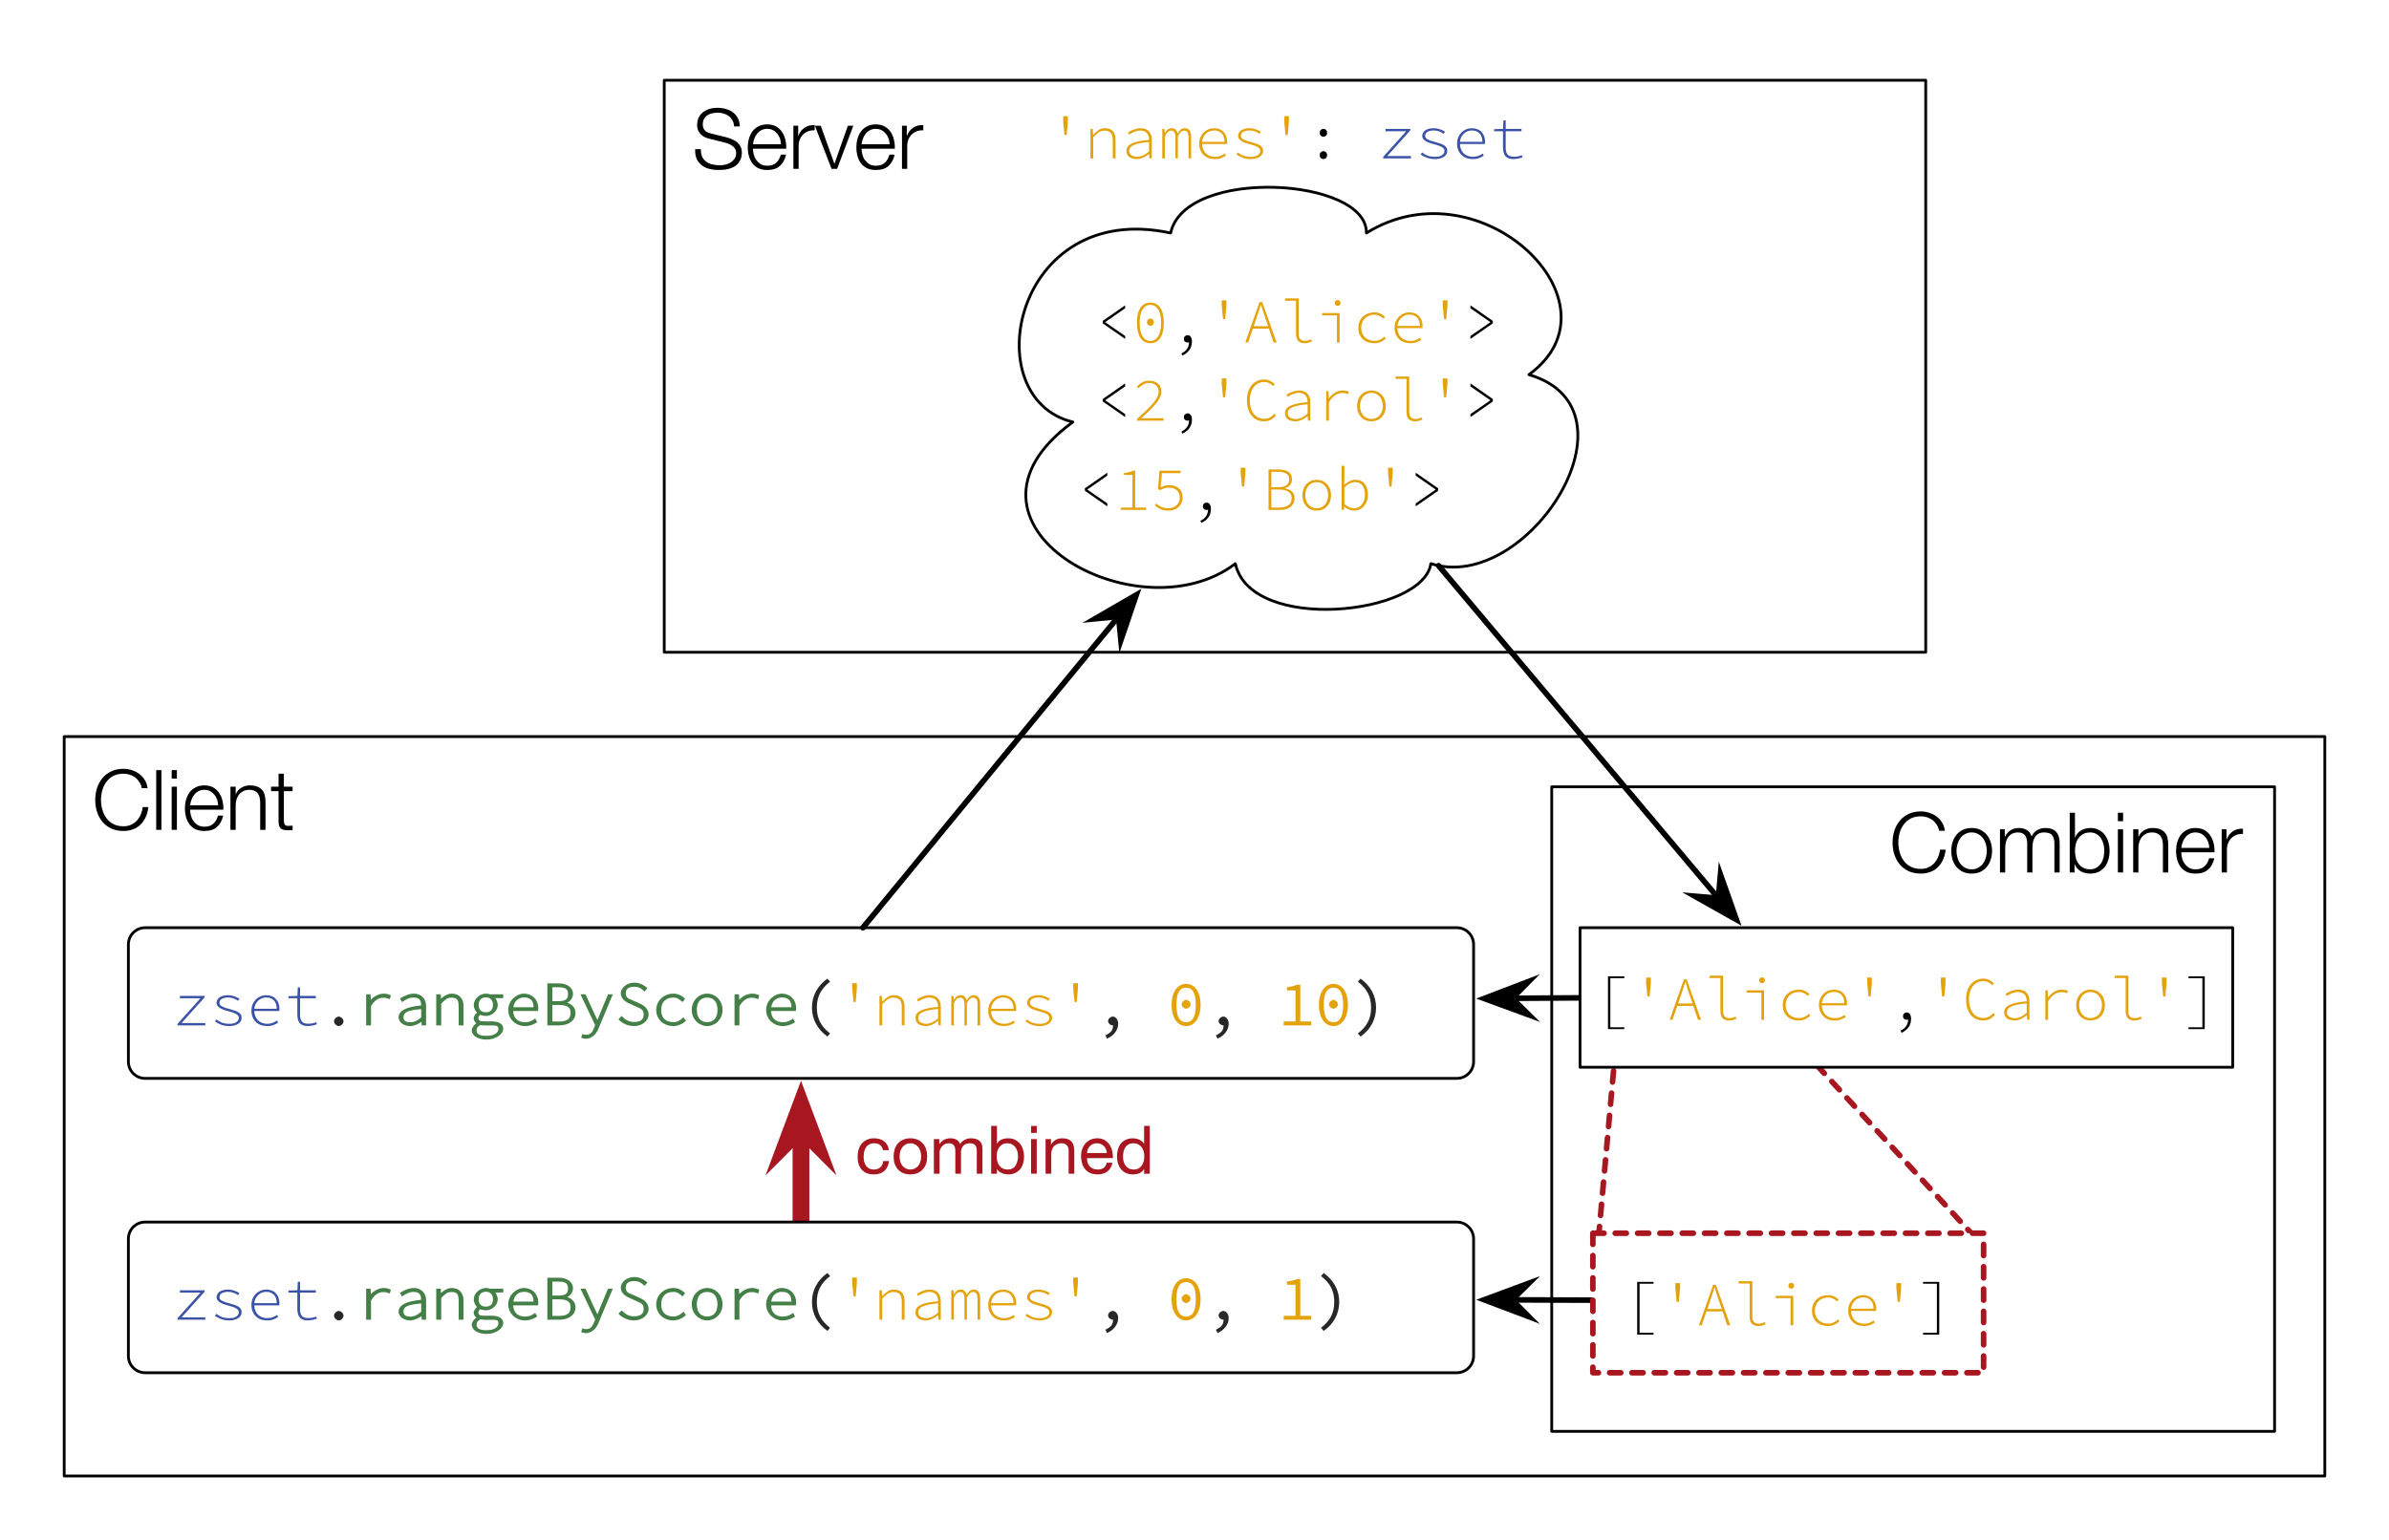 <?xml version="1.0" encoding="UTF-8"?>
<svg xmlns="http://www.w3.org/2000/svg" xmlns:xlink="http://www.w3.org/1999/xlink" width="428pt" height="276pt" viewBox="0 0 428 276" version="1.1">
<defs>
<g>
<symbol overflow="visible" id="glyph0-0">
<path style="stroke:none;" d="M 0.859 -7.266 L 5.734 -7.266 L 5.734 0 L 0.859 0 Z M 2.969 -3.734 L 1.359 -6.594 L 1.359 -0.922 Z M 5.219 -0.922 L 5.219 -6.594 L 3.625 -3.734 Z M 5 -0.422 L 3.969 -2.234 L 3.328 -3.391 L 3.281 -3.391 L 2.609 -2.234 L 1.562 -0.422 Z M 3.328 -4.094 L 3.906 -5.109 L 4.844 -6.812 L 1.734 -6.812 L 2.688 -5.109 L 3.281 -4.094 Z M 3.328 -4.094 "/>
</symbol>
<symbol overflow="visible" id="glyph0-1">
<path style="stroke:none;" d="M 2.875 -6.594 L 2.875 -7.562 L 3.719 -7.562 L 3.719 -6.594 L 3.5 -4.188 L 3.109 -4.188 Z M 2.875 -6.594 "/>
</symbol>
<symbol overflow="visible" id="glyph0-2">
<path style="stroke:none;" d="M 1.156 -5.281 L 1.578 -5.281 L 1.625 -4.266 L 1.672 -4.266 C 1.984 -4.598 2.301 -4.867 2.625 -5.078 C 2.945 -5.297 3.32 -5.406 3.75 -5.406 C 5.02 -5.406 5.656 -4.695 5.656 -3.281 L 5.656 0 L 5.156 0 L 5.156 -3.219 C 5.156 -3.812 5.039 -4.25 4.812 -4.531 C 4.582 -4.82 4.203 -4.969 3.672 -4.969 C 3.484 -4.969 3.305 -4.941 3.141 -4.891 C 2.984 -4.848 2.828 -4.773 2.672 -4.672 C 2.516 -4.578 2.352 -4.453 2.188 -4.297 C 2.02 -4.148 1.844 -3.977 1.656 -3.781 L 1.656 0 L 1.156 0 Z M 1.156 -5.281 "/>
</symbol>
<symbol overflow="visible" id="glyph0-3">
<path style="stroke:none;" d="M 1.016 -1.312 C 1.016 -1.613 1.086 -1.875 1.234 -2.094 C 1.391 -2.312 1.629 -2.5 1.953 -2.656 C 2.285 -2.82 2.707 -2.957 3.219 -3.062 C 3.727 -3.164 4.344 -3.25 5.062 -3.312 C 5.062 -3.531 5.035 -3.738 4.984 -3.938 C 4.93 -4.145 4.844 -4.32 4.719 -4.469 C 4.602 -4.625 4.441 -4.75 4.234 -4.844 C 4.035 -4.938 3.785 -4.984 3.484 -4.984 C 3.285 -4.984 3.094 -4.957 2.906 -4.906 C 2.719 -4.863 2.535 -4.805 2.359 -4.734 C 2.18 -4.66 2.02 -4.582 1.875 -4.5 C 1.727 -4.414 1.598 -4.336 1.484 -4.266 L 1.266 -4.625 C 1.367 -4.695 1.5 -4.781 1.656 -4.875 C 1.82 -4.969 2.004 -5.051 2.203 -5.125 C 2.41 -5.207 2.625 -5.273 2.844 -5.328 C 3.07 -5.379 3.305 -5.406 3.547 -5.406 C 3.891 -5.406 4.188 -5.352 4.438 -5.25 C 4.695 -5.145 4.906 -5 5.062 -4.812 C 5.227 -4.633 5.348 -4.422 5.422 -4.172 C 5.504 -3.93 5.547 -3.664 5.547 -3.375 L 5.547 0 L 5.141 0 L 5.078 -0.797 L 5.062 -0.797 C 4.75 -0.547 4.398 -0.328 4.016 -0.141 C 3.629 0.035 3.238 0.125 2.844 0.125 C 2.613 0.125 2.383 0.094 2.156 0.031 C 1.938 -0.02 1.738 -0.102 1.562 -0.219 C 1.395 -0.332 1.258 -0.484 1.156 -0.672 C 1.062 -0.859 1.016 -1.07 1.016 -1.312 Z M 1.5 -1.344 C 1.5 -1.156 1.539 -0.992 1.625 -0.859 C 1.707 -0.723 1.816 -0.613 1.953 -0.531 C 2.086 -0.445 2.238 -0.383 2.406 -0.344 C 2.582 -0.301 2.758 -0.281 2.938 -0.281 C 3.594 -0.281 4.301 -0.602 5.062 -1.25 L 5.062 -2.938 C 4.383 -2.875 3.816 -2.797 3.359 -2.703 C 2.91 -2.609 2.547 -2.492 2.266 -2.359 C 1.992 -2.234 1.797 -2.082 1.672 -1.906 C 1.555 -1.738 1.5 -1.551 1.5 -1.344 Z M 1.5 -1.344 "/>
</symbol>
<symbol overflow="visible" id="glyph0-4">
<path style="stroke:none;" d="M 0.828 -5.281 L 1.219 -5.281 L 1.281 -4.562 L 1.297 -4.562 C 1.453 -4.82 1.617 -5.023 1.797 -5.172 C 1.973 -5.328 2.211 -5.406 2.516 -5.406 C 3.078 -5.406 3.426 -5.098 3.562 -4.484 C 3.75 -4.773 3.938 -5 4.125 -5.156 C 4.32 -5.32 4.566 -5.406 4.859 -5.406 C 5.223 -5.406 5.504 -5.273 5.703 -5.016 C 5.898 -4.754 6 -4.359 6 -3.828 L 6 0 L 5.531 0 L 5.531 -3.766 C 5.531 -4.566 5.273 -4.969 4.766 -4.969 C 4.523 -4.969 4.316 -4.883 4.141 -4.719 C 3.973 -4.562 3.801 -4.316 3.625 -3.984 L 3.625 0 L 3.188 0 L 3.188 -3.766 C 3.188 -4.566 2.938 -4.969 2.438 -4.969 C 2.188 -4.969 1.973 -4.883 1.797 -4.719 C 1.629 -4.562 1.461 -4.316 1.297 -3.984 L 1.297 0 L 0.828 0 Z M 0.828 -5.281 "/>
</symbol>
<symbol overflow="visible" id="glyph0-5">
<path style="stroke:none;" d="M 0.844 -2.625 C 0.844 -3.062 0.914 -3.453 1.062 -3.797 C 1.219 -4.141 1.414 -4.43 1.656 -4.672 C 1.906 -4.91 2.188 -5.094 2.5 -5.219 C 2.82 -5.344 3.148 -5.406 3.484 -5.406 C 3.848 -5.406 4.176 -5.348 4.469 -5.234 C 4.758 -5.129 5.004 -4.969 5.203 -4.75 C 5.41 -4.539 5.57 -4.285 5.688 -3.984 C 5.801 -3.691 5.859 -3.352 5.859 -2.969 C 5.859 -2.906 5.859 -2.836 5.859 -2.766 C 5.859 -2.703 5.848 -2.641 5.828 -2.578 L 1.359 -2.578 C 1.359 -2.242 1.414 -1.938 1.531 -1.656 C 1.645 -1.375 1.801 -1.129 2 -0.922 C 2.207 -0.723 2.453 -0.566 2.734 -0.453 C 3.016 -0.336 3.328 -0.281 3.672 -0.281 C 4.023 -0.281 4.344 -0.332 4.625 -0.438 C 4.914 -0.551 5.188 -0.691 5.438 -0.859 L 5.625 -0.484 C 5.383 -0.328 5.109 -0.188 4.797 -0.062 C 4.484 0.062 4.094 0.125 3.625 0.125 C 3.25 0.125 2.891 0.066 2.547 -0.047 C 2.211 -0.172 1.914 -0.352 1.656 -0.594 C 1.406 -0.832 1.207 -1.125 1.062 -1.469 C 0.914 -1.812 0.844 -2.195 0.844 -2.625 Z M 5.375 -2.969 C 5.375 -3.633 5.203 -4.141 4.859 -4.484 C 4.523 -4.828 4.07 -5 3.5 -5 C 3.238 -5 2.984 -4.953 2.734 -4.859 C 2.492 -4.766 2.273 -4.629 2.078 -4.453 C 1.891 -4.273 1.727 -4.062 1.594 -3.812 C 1.469 -3.562 1.391 -3.281 1.359 -2.969 Z M 5.375 -2.969 "/>
</symbol>
<symbol overflow="visible" id="glyph0-6">
<path style="stroke:none;" d="M 1.188 -1.062 C 1.469 -0.82 1.789 -0.629 2.156 -0.484 C 2.531 -0.348 2.988 -0.281 3.531 -0.281 C 4.082 -0.281 4.492 -0.383 4.766 -0.594 C 5.047 -0.801 5.188 -1.047 5.188 -1.328 C 5.188 -1.441 5.16 -1.551 5.109 -1.656 C 5.055 -1.77 4.957 -1.875 4.812 -1.969 C 4.676 -2.07 4.484 -2.164 4.234 -2.25 C 3.992 -2.344 3.676 -2.441 3.281 -2.547 C 2.988 -2.617 2.711 -2.703 2.453 -2.797 C 2.203 -2.891 1.984 -2.992 1.797 -3.109 C 1.617 -3.234 1.473 -3.367 1.359 -3.516 C 1.254 -3.66 1.203 -3.82 1.203 -4 C 1.203 -4.195 1.242 -4.379 1.328 -4.547 C 1.41 -4.723 1.535 -4.875 1.703 -5 C 1.879 -5.125 2.098 -5.223 2.359 -5.297 C 2.617 -5.367 2.926 -5.406 3.281 -5.406 C 3.633 -5.406 3.992 -5.344 4.359 -5.219 C 4.734 -5.094 5.047 -4.941 5.297 -4.766 L 5.031 -4.406 C 4.801 -4.582 4.539 -4.723 4.25 -4.828 C 3.957 -4.941 3.629 -5 3.266 -5 C 2.973 -5 2.727 -4.969 2.531 -4.906 C 2.332 -4.852 2.172 -4.781 2.047 -4.688 C 1.93 -4.602 1.848 -4.504 1.797 -4.391 C 1.742 -4.273 1.719 -4.156 1.719 -4.031 C 1.719 -3.781 1.875 -3.566 2.188 -3.391 C 2.508 -3.223 2.945 -3.07 3.5 -2.938 C 3.906 -2.832 4.25 -2.727 4.531 -2.625 C 4.812 -2.52 5.035 -2.406 5.203 -2.281 C 5.379 -2.156 5.504 -2.016 5.578 -1.859 C 5.648 -1.711 5.688 -1.547 5.688 -1.359 C 5.688 -1.16 5.641 -0.969 5.547 -0.781 C 5.453 -0.602 5.312 -0.445 5.125 -0.312 C 4.938 -0.176 4.707 -0.07 4.438 0 C 4.164 0.082 3.859 0.125 3.516 0.125 C 2.961 0.125 2.469 0.047 2.031 -0.109 C 1.602 -0.273 1.227 -0.473 0.906 -0.703 Z M 1.188 -1.062 "/>
</symbol>
<symbol overflow="visible" id="glyph0-7">
<path style="stroke:none;" d="M 2.641 -4.578 C 2.641 -4.816 2.707 -4.992 2.844 -5.109 C 2.977 -5.234 3.129 -5.297 3.297 -5.297 C 3.461 -5.297 3.613 -5.234 3.75 -5.109 C 3.883 -4.992 3.953 -4.816 3.953 -4.578 C 3.953 -4.348 3.883 -4.172 3.75 -4.047 C 3.613 -3.93 3.461 -3.875 3.297 -3.875 C 3.129 -3.875 2.977 -3.93 2.844 -4.047 C 2.707 -4.172 2.641 -4.348 2.641 -4.578 Z M 2.641 -0.578 C 2.641 -0.816 2.707 -0.992 2.844 -1.109 C 2.977 -1.234 3.129 -1.297 3.297 -1.297 C 3.461 -1.297 3.613 -1.234 3.75 -1.109 C 3.883 -0.992 3.953 -0.816 3.953 -0.578 C 3.953 -0.348 3.883 -0.172 3.75 -0.047 C 3.613 0.066 3.461 0.125 3.297 0.125 C 3.129 0.125 2.977 0.066 2.844 -0.047 C 2.707 -0.172 2.641 -0.348 2.641 -0.578 Z M 2.641 -0.578 "/>
</symbol>
<symbol overflow="visible" id="glyph0-8">
<path style="stroke:none;" d=""/>
</symbol>
<symbol overflow="visible" id="glyph0-9">
<path style="stroke:none;" d="M 0.797 -0.266 L 4.922 -4.859 L 1.234 -4.859 L 1.234 -5.281 L 5.672 -5.281 L 5.672 -5.031 L 1.531 -0.422 L 5.781 -0.422 L 5.781 0 L 0.797 0 Z M 0.797 -0.266 "/>
</symbol>
<symbol overflow="visible" id="glyph0-10">
<path style="stroke:none;" d="M 2.469 -4.859 L 0.875 -4.859 L 0.875 -5.234 L 2.484 -5.281 L 2.547 -6.812 L 2.953 -6.812 L 2.953 -5.281 L 5.781 -5.281 L 5.781 -4.859 L 2.953 -4.859 L 2.953 -1.938 C 2.953 -1.676 2.973 -1.445 3.016 -1.25 C 3.066 -1.051 3.145 -0.879 3.25 -0.734 C 3.363 -0.586 3.516 -0.477 3.703 -0.406 C 3.891 -0.332 4.129 -0.297 4.422 -0.297 C 4.703 -0.297 4.953 -0.316 5.172 -0.359 C 5.398 -0.41 5.625 -0.484 5.844 -0.578 L 5.969 -0.203 C 5.738 -0.098 5.473 -0.02 5.172 0.031 C 4.879 0.094 4.609 0.125 4.359 0.125 C 3.992 0.125 3.691 0.078 3.453 -0.016 C 3.211 -0.117 3.02 -0.258 2.875 -0.438 C 2.727 -0.625 2.625 -0.848 2.562 -1.109 C 2.5 -1.367 2.469 -1.66 2.469 -1.984 Z M 2.469 -4.859 "/>
</symbol>
<symbol overflow="visible" id="glyph0-11">
<path style="stroke:none;" d="M 1.359 -3.875 L 5.375 -6.672 L 5.375 -6.141 L 1.828 -3.672 L 1.828 -3.625 L 5.375 -1.172 L 5.375 -0.641 L 1.359 -3.438 Z M 1.359 -3.875 "/>
</symbol>
<symbol overflow="visible" id="glyph0-12">
<path style="stroke:none;" d="M 3.297 0.125 C 2.523 0.125 1.93 -0.191 1.516 -0.828 C 1.098 -1.473 0.891 -2.379 0.891 -3.547 C 0.891 -4.711 1.098 -5.602 1.516 -6.219 C 1.93 -6.844 2.523 -7.156 3.297 -7.156 C 4.066 -7.156 4.66 -6.844 5.078 -6.219 C 5.492 -5.602 5.703 -4.711 5.703 -3.547 C 5.703 -2.379 5.492 -1.473 5.078 -0.828 C 4.66 -0.191 4.066 0.125 3.297 0.125 Z M 3.297 -6.75 C 2.723 -6.75 2.258 -6.477 1.906 -5.938 C 1.551 -5.406 1.375 -4.609 1.375 -3.547 C 1.375 -2.473 1.551 -1.66 1.906 -1.109 C 2.258 -0.555 2.723 -0.281 3.297 -0.281 C 3.867 -0.281 4.332 -0.555 4.688 -1.109 C 5.039 -1.66 5.219 -2.473 5.219 -3.547 C 5.219 -4.609 5.039 -5.406 4.688 -5.938 C 4.332 -6.477 3.867 -6.75 3.297 -6.75 Z M 3.297 -2.984 C 3.141 -2.984 3 -3.039 2.875 -3.156 C 2.75 -3.27 2.688 -3.43 2.688 -3.641 C 2.688 -3.848 2.75 -4.008 2.875 -4.125 C 3 -4.238 3.141 -4.297 3.297 -4.297 C 3.453 -4.297 3.594 -4.238 3.719 -4.125 C 3.844 -4.008 3.906 -3.848 3.906 -3.641 C 3.906 -3.43 3.844 -3.27 3.719 -3.156 C 3.594 -3.039 3.453 -2.984 3.297 -2.984 Z M 3.297 -2.984 "/>
</symbol>
<symbol overflow="visible" id="glyph0-13">
<path style="stroke:none;" d="M 2.25 1.953 C 2.695 1.742 3.031 1.477 3.25 1.156 C 3.477 0.844 3.602 0.445 3.625 -0.031 C 3.531 -0.008 3.441 0 3.359 0 C 3.172 0 3.016 -0.051 2.891 -0.156 C 2.766 -0.258 2.703 -0.426 2.703 -0.656 C 2.703 -0.875 2.77 -1.035 2.906 -1.141 C 3.039 -1.254 3.191 -1.312 3.359 -1.312 C 3.617 -1.312 3.812 -1.207 3.938 -1 C 4.07 -0.801 4.141 -0.531 4.141 -0.188 C 4.141 0.426 3.984 0.941 3.672 1.359 C 3.359 1.773 2.945 2.098 2.438 2.328 Z M 2.25 1.953 "/>
</symbol>
<symbol overflow="visible" id="glyph0-14">
<path style="stroke:none;" d="M 4.594 -2.922 L 4.125 -4.266 C 3.977 -4.703 3.836 -5.117 3.703 -5.516 C 3.578 -5.91 3.453 -6.332 3.328 -6.781 L 3.281 -6.781 C 3.156 -6.332 3.023 -5.91 2.891 -5.516 C 2.754 -5.117 2.613 -4.703 2.469 -4.266 L 2.016 -2.922 Z M 4.734 -2.484 L 1.859 -2.484 L 1 0 L 0.5 0 L 3.047 -7.25 L 3.547 -7.25 L 6.109 0 L 5.562 0 Z M 4.734 -2.484 "/>
</symbol>
<symbol overflow="visible" id="glyph0-15">
<path style="stroke:none;" d="M 1.016 -7.906 L 3.469 -7.906 L 3.469 -1.531 C 3.469 -0.707 3.848 -0.297 4.609 -0.297 C 4.93 -0.297 5.297 -0.391 5.703 -0.578 L 5.859 -0.203 C 5.648 -0.109 5.441 -0.031 5.234 0.031 C 5.023 0.094 4.797 0.125 4.547 0.125 C 4.035 0.125 3.645 -0.008 3.375 -0.281 C 3.113 -0.551 2.984 -0.988 2.984 -1.594 L 2.984 -7.484 L 1.016 -7.484 Z M 1.016 -7.906 "/>
</symbol>
<symbol overflow="visible" id="glyph0-16">
<path style="stroke:none;" d="M 1.062 -5.281 L 4.203 -5.281 L 4.203 0 L 3.719 0 L 3.719 -4.859 L 1.062 -4.859 Z M 3.844 -6.562 C 3.695 -6.562 3.57 -6.609 3.469 -6.703 C 3.375 -6.797 3.328 -6.922 3.328 -7.078 C 3.328 -7.242 3.375 -7.375 3.469 -7.469 C 3.57 -7.562 3.695 -7.609 3.844 -7.609 C 3.988 -7.609 4.109 -7.562 4.203 -7.469 C 4.305 -7.375 4.359 -7.242 4.359 -7.078 C 4.359 -6.922 4.305 -6.797 4.203 -6.703 C 4.109 -6.609 3.988 -6.562 3.844 -6.562 Z M 3.844 -6.562 "/>
</symbol>
<symbol overflow="visible" id="glyph0-17">
<path style="stroke:none;" d="M 0.953 -2.625 C 0.953 -3.062 1.023 -3.453 1.172 -3.797 C 1.328 -4.148 1.535 -4.441 1.797 -4.672 C 2.066 -4.91 2.375 -5.094 2.719 -5.219 C 3.07 -5.344 3.445 -5.406 3.844 -5.406 C 4.281 -5.406 4.648 -5.32 4.953 -5.156 C 5.254 -5 5.516 -4.816 5.734 -4.609 L 5.453 -4.281 C 5.223 -4.488 4.977 -4.656 4.719 -4.781 C 4.469 -4.914 4.176 -4.984 3.844 -4.984 C 3.5 -4.984 3.176 -4.926 2.875 -4.812 C 2.582 -4.695 2.332 -4.535 2.125 -4.328 C 1.914 -4.117 1.754 -3.867 1.641 -3.578 C 1.523 -3.297 1.469 -2.977 1.469 -2.625 C 1.469 -2.281 1.523 -1.961 1.641 -1.672 C 1.754 -1.391 1.914 -1.145 2.125 -0.938 C 2.332 -0.738 2.582 -0.582 2.875 -0.469 C 3.164 -0.352 3.488 -0.297 3.844 -0.297 C 4.195 -0.297 4.52 -0.363 4.812 -0.5 C 5.113 -0.645 5.383 -0.832 5.625 -1.062 L 5.875 -0.719 C 5.602 -0.457 5.297 -0.25 4.953 -0.094 C 4.609 0.051 4.227 0.125 3.812 0.125 C 3.406 0.125 3.023 0.066 2.672 -0.047 C 2.328 -0.172 2.023 -0.352 1.766 -0.594 C 1.516 -0.832 1.316 -1.117 1.172 -1.453 C 1.023 -1.797 0.953 -2.188 0.953 -2.625 Z M 0.953 -2.625 "/>
</symbol>
<symbol overflow="visible" id="glyph0-18">
<path style="stroke:none;" d="M 5.25 -3.438 L 1.234 -0.641 L 1.234 -1.172 L 4.781 -3.625 L 4.781 -3.672 L 1.234 -6.141 L 1.234 -6.672 L 5.25 -3.875 Z M 5.25 -3.438 "/>
</symbol>
<symbol overflow="visible" id="glyph0-19">
<path style="stroke:none;" d="M 5.734 -0.422 L 5.734 0 L 1.188 0 L 1.188 -0.422 L 3.281 -0.422 L 3.281 -6.266 L 1.766 -6.266 L 1.766 -6.594 C 2.109 -6.645 2.414 -6.707 2.688 -6.781 C 2.969 -6.852 3.207 -6.938 3.406 -7.031 L 3.766 -7.031 L 3.766 -0.422 Z M 5.734 -0.422 "/>
</symbol>
<symbol overflow="visible" id="glyph0-20">
<path style="stroke:none;" d="M 0.953 -1.156 C 1.078 -1.039 1.207 -0.93 1.344 -0.828 C 1.477 -0.734 1.633 -0.645 1.812 -0.562 C 1.988 -0.477 2.188 -0.41 2.406 -0.359 C 2.625 -0.316 2.875 -0.297 3.156 -0.297 C 3.426 -0.297 3.68 -0.344 3.922 -0.438 C 4.172 -0.531 4.383 -0.656 4.562 -0.812 C 4.75 -0.977 4.895 -1.176 5 -1.406 C 5.113 -1.645 5.172 -1.906 5.172 -2.188 C 5.172 -2.758 4.992 -3.203 4.641 -3.516 C 4.285 -3.836 3.797 -4 3.172 -4 C 2.848 -4 2.566 -3.953 2.328 -3.859 C 2.098 -3.773 1.859 -3.664 1.609 -3.531 L 1.266 -3.734 L 1.531 -7.031 L 5.312 -7.031 L 5.312 -6.594 L 1.969 -6.594 L 1.734 -4.062 C 1.961 -4.164 2.191 -4.254 2.422 -4.328 C 2.648 -4.398 2.926 -4.438 3.25 -4.438 C 3.594 -4.438 3.91 -4.391 4.203 -4.297 C 4.504 -4.211 4.758 -4.078 4.969 -3.891 C 5.188 -3.711 5.359 -3.484 5.484 -3.203 C 5.609 -2.922 5.672 -2.594 5.672 -2.219 C 5.672 -1.844 5.598 -1.508 5.453 -1.219 C 5.316 -0.926 5.129 -0.676 4.891 -0.469 C 4.66 -0.27 4.395 -0.117 4.094 -0.016 C 3.789 0.078 3.477 0.125 3.156 0.125 C 2.832 0.125 2.547 0.098 2.297 0.047 C 2.055 -0.004 1.836 -0.078 1.641 -0.172 C 1.441 -0.266 1.266 -0.367 1.109 -0.484 C 0.953 -0.598 0.812 -0.707 0.688 -0.812 Z M 0.953 -1.156 "/>
</symbol>
<symbol overflow="visible" id="glyph0-21">
<path style="stroke:none;" d="M 1.266 -7.25 L 3.078 -7.25 C 3.816 -7.25 4.398 -7.109 4.828 -6.828 C 5.254 -6.547 5.469 -6.098 5.469 -5.484 C 5.469 -5.109 5.359 -4.773 5.141 -4.484 C 4.93 -4.203 4.613 -4.008 4.188 -3.906 L 4.188 -3.859 C 4.719 -3.773 5.141 -3.586 5.453 -3.297 C 5.766 -3.016 5.922 -2.617 5.922 -2.109 C 5.922 -1.754 5.852 -1.445 5.719 -1.188 C 5.594 -0.926 5.41 -0.707 5.172 -0.531 C 4.941 -0.352 4.66 -0.219 4.328 -0.125 C 4.004 -0.039 3.633 0 3.219 0 L 1.266 0 Z M 2.875 -4.062 C 3.625 -4.062 4.16 -4.18 4.484 -4.422 C 4.805 -4.66 4.969 -5.02 4.969 -5.5 C 4.969 -5.969 4.797 -6.305 4.453 -6.516 C 4.109 -6.723 3.602 -6.828 2.938 -6.828 L 1.766 -6.828 L 1.766 -4.062 Z M 3.094 -0.422 C 3.82 -0.422 4.391 -0.555 4.797 -0.828 C 5.203 -1.098 5.406 -1.523 5.406 -2.109 C 5.406 -2.629 5.203 -3.016 4.797 -3.266 C 4.398 -3.523 3.832 -3.656 3.094 -3.656 L 1.766 -3.656 L 1.766 -0.422 Z M 3.094 -0.422 "/>
</symbol>
<symbol overflow="visible" id="glyph0-22">
<path style="stroke:none;" d="M 0.734 -2.625 C 0.734 -3.062 0.801 -3.453 0.938 -3.797 C 1.07 -4.148 1.254 -4.441 1.484 -4.672 C 1.723 -4.91 2 -5.094 2.312 -5.219 C 2.625 -5.344 2.953 -5.406 3.297 -5.406 C 3.641 -5.406 3.969 -5.344 4.281 -5.219 C 4.594 -5.094 4.863 -4.91 5.094 -4.672 C 5.332 -4.441 5.52 -4.148 5.656 -3.797 C 5.789 -3.453 5.859 -3.062 5.859 -2.625 C 5.859 -2.188 5.789 -1.797 5.656 -1.453 C 5.52 -1.117 5.332 -0.832 5.094 -0.594 C 4.863 -0.352 4.594 -0.172 4.281 -0.047 C 3.969 0.066 3.641 0.125 3.297 0.125 C 2.953 0.125 2.625 0.066 2.312 -0.047 C 2 -0.172 1.723 -0.352 1.484 -0.594 C 1.254 -0.832 1.07 -1.117 0.938 -1.453 C 0.801 -1.797 0.734 -2.188 0.734 -2.625 Z M 1.25 -2.625 C 1.25 -2.281 1.301 -1.961 1.406 -1.672 C 1.508 -1.391 1.648 -1.145 1.828 -0.938 C 2.004 -0.738 2.219 -0.582 2.469 -0.469 C 2.719 -0.352 2.992 -0.297 3.297 -0.297 C 3.586 -0.297 3.859 -0.352 4.109 -0.469 C 4.367 -0.582 4.586 -0.738 4.766 -0.938 C 4.941 -1.145 5.082 -1.391 5.188 -1.672 C 5.289 -1.961 5.344 -2.281 5.344 -2.625 C 5.344 -2.977 5.289 -3.297 5.188 -3.578 C 5.082 -3.867 4.941 -4.117 4.766 -4.328 C 4.586 -4.535 4.367 -4.695 4.109 -4.812 C 3.859 -4.926 3.586 -4.984 3.297 -4.984 C 2.992 -4.984 2.719 -4.926 2.469 -4.812 C 2.219 -4.695 2.004 -4.535 1.828 -4.328 C 1.648 -4.117 1.508 -3.867 1.406 -3.578 C 1.301 -3.297 1.25 -2.977 1.25 -2.625 Z M 1.25 -2.625 "/>
</symbol>
<symbol overflow="visible" id="glyph0-23">
<path style="stroke:none;" d="M 1.156 -7.906 L 1.656 -7.906 L 1.656 -5.625 L 1.609 -4.484 C 1.898 -4.766 2.223 -4.988 2.578 -5.156 C 2.93 -5.32 3.281 -5.406 3.625 -5.406 C 4.363 -5.406 4.922 -5.16 5.297 -4.672 C 5.672 -4.191 5.859 -3.539 5.859 -2.719 C 5.859 -2.27 5.789 -1.867 5.656 -1.516 C 5.52 -1.16 5.336 -0.859 5.109 -0.609 C 4.891 -0.367 4.629 -0.188 4.328 -0.062 C 4.035 0.062 3.727 0.125 3.406 0.125 C 3.133 0.125 2.836 0.062 2.516 -0.062 C 2.191 -0.195 1.898 -0.375 1.641 -0.594 L 1.609 -0.594 L 1.562 0 L 1.156 0 Z M 1.656 -1.078 C 1.957 -0.797 2.266 -0.594 2.578 -0.469 C 2.898 -0.352 3.172 -0.297 3.391 -0.297 C 3.672 -0.297 3.93 -0.352 4.172 -0.469 C 4.41 -0.594 4.613 -0.758 4.781 -0.969 C 4.957 -1.176 5.094 -1.426 5.188 -1.719 C 5.289 -2.02 5.344 -2.352 5.344 -2.719 C 5.344 -3.039 5.305 -3.336 5.234 -3.609 C 5.172 -3.891 5.066 -4.129 4.922 -4.328 C 4.785 -4.535 4.602 -4.695 4.375 -4.812 C 4.145 -4.926 3.867 -4.984 3.547 -4.984 C 3.266 -4.984 2.957 -4.906 2.625 -4.75 C 2.301 -4.594 1.977 -4.348 1.656 -4.016 Z M 1.656 -1.078 "/>
</symbol>
<symbol overflow="visible" id="glyph0-24">
<path style="stroke:none;" d="M 0.906 -0.312 C 1.551 -0.895 2.113 -1.414 2.594 -1.875 C 3.082 -2.344 3.488 -2.77 3.812 -3.156 C 4.133 -3.539 4.375 -3.895 4.531 -4.219 C 4.695 -4.539 4.781 -4.863 4.781 -5.188 C 4.781 -5.406 4.742 -5.609 4.672 -5.797 C 4.609 -5.984 4.504 -6.145 4.359 -6.281 C 4.211 -6.426 4.031 -6.539 3.812 -6.625 C 3.594 -6.707 3.332 -6.75 3.031 -6.75 C 2.664 -6.75 2.328 -6.66 2.016 -6.484 C 1.703 -6.305 1.426 -6.082 1.188 -5.812 L 0.875 -6.125 C 1.164 -6.414 1.484 -6.66 1.828 -6.859 C 2.18 -7.055 2.598 -7.156 3.078 -7.156 C 3.766 -7.156 4.301 -6.973 4.688 -6.609 C 5.07 -6.254 5.266 -5.781 5.266 -5.188 C 5.266 -4.832 5.176 -4.484 5 -4.141 C 4.832 -3.797 4.594 -3.43 4.281 -3.047 C 3.969 -2.66 3.586 -2.25 3.141 -1.812 C 2.691 -1.375 2.191 -0.898 1.641 -0.391 C 1.859 -0.398 2.078 -0.41 2.297 -0.422 C 2.516 -0.43 2.734 -0.438 2.953 -0.438 L 5.656 -0.438 L 5.656 0 L 0.906 0 Z M 0.906 -0.312 "/>
</symbol>
<symbol overflow="visible" id="glyph0-25">
<path style="stroke:none;" d="M 0.797 -3.641 C 0.797 -4.211 0.867 -4.727 1.016 -5.188 C 1.172 -5.656 1.383 -6.051 1.656 -6.375 C 1.926 -6.695 2.254 -6.941 2.641 -7.109 C 3.023 -7.285 3.445 -7.375 3.906 -7.375 C 4.32 -7.375 4.688 -7.285 5 -7.109 C 5.32 -6.941 5.582 -6.742 5.781 -6.516 L 5.484 -6.188 C 5.285 -6.406 5.055 -6.582 4.797 -6.719 C 4.535 -6.852 4.238 -6.922 3.906 -6.922 C 3.508 -6.922 3.148 -6.844 2.828 -6.688 C 2.516 -6.531 2.242 -6.312 2.016 -6.031 C 1.797 -5.75 1.625 -5.406 1.5 -5 C 1.375 -4.602 1.312 -4.148 1.312 -3.641 C 1.312 -3.129 1.375 -2.672 1.5 -2.266 C 1.625 -1.859 1.797 -1.508 2.016 -1.219 C 2.234 -0.938 2.5 -0.719 2.812 -0.562 C 3.125 -0.406 3.477 -0.328 3.875 -0.328 C 4.25 -0.328 4.578 -0.398 4.859 -0.547 C 5.148 -0.691 5.426 -0.914 5.688 -1.219 L 5.984 -0.906 C 5.703 -0.582 5.391 -0.328 5.047 -0.141 C 4.711 0.035 4.312 0.125 3.844 0.125 C 3.395 0.125 2.984 0.039 2.609 -0.125 C 2.234 -0.301 1.91 -0.551 1.641 -0.875 C 1.379 -1.207 1.172 -1.602 1.016 -2.062 C 0.867 -2.531 0.797 -3.055 0.797 -3.641 Z M 0.797 -3.641 "/>
</symbol>
<symbol overflow="visible" id="glyph0-26">
<path style="stroke:none;" d="M 1.797 -5.281 L 2.219 -5.281 L 2.266 -3.984 L 2.281 -3.984 C 2.57 -4.398 2.926 -4.738 3.344 -5 C 3.77 -5.27 4.25 -5.406 4.781 -5.406 C 4.945 -5.406 5.117 -5.391 5.297 -5.359 C 5.484 -5.336 5.66 -5.281 5.828 -5.188 L 5.703 -4.766 C 5.504 -4.828 5.336 -4.875 5.203 -4.906 C 5.066 -4.938 4.898 -4.953 4.703 -4.953 C 4.254 -4.953 3.832 -4.828 3.438 -4.578 C 3.039 -4.328 2.656 -3.898 2.281 -3.297 L 2.281 0 L 1.797 0 Z M 1.797 -5.281 "/>
</symbol>
<symbol overflow="visible" id="glyph0-27">
<path style="stroke:none;" d="M 2.641 -7.781 L 5.562 -7.781 L 5.562 -7.453 L 3.062 -7.453 L 3.062 1.344 L 5.562 1.344 L 5.562 1.672 L 2.641 1.672 Z M 2.641 -7.781 "/>
</symbol>
<symbol overflow="visible" id="glyph0-28">
<path style="stroke:none;" d="M 3.531 1.344 L 3.531 -7.453 L 1.047 -7.453 L 1.047 -7.781 L 3.953 -7.781 L 3.953 1.672 L 1.047 1.672 L 1.047 1.344 Z M 3.531 1.344 "/>
</symbol>
<symbol overflow="visible" id="glyph1-0">
<path style="stroke:none;" d="M 0.859 0 L 5.922 0 L 5.922 -7.531 L 0.656 -7.531 L 0.656 0 Z M 1.547 -1.062 L 1.547 -6.75 L 1.203 -6.641 L 2.766 -3.875 L 1.203 -1.156 Z M 3.766 -3.766 L 5.359 -6.641 L 5.031 -6.75 L 5.031 -1.062 L 5.359 -1.156 L 3.812 -3.875 Z M 1.688 -0.469 L 2.734 -2.266 L 3.391 -3.406 L 3.203 -3.406 L 3.828 -2.266 L 4.719 -0.703 L 1.828 -0.703 Z M 3.406 -4.328 L 2.812 -5.344 L 1.984 -6.812 L 4.578 -6.812 L 3.766 -5.328 L 3.203 -4.359 L 3.391 -4.359 Z M 3.406 -4.328 "/>
</symbol>
<symbol overflow="visible" id="glyph1-1">
<path style="stroke:none;" d="M 2.438 -0.719 C 2.438 -0.266 2.953 0.125 3.297 0.125 C 3.641 0.125 4.141 -0.266 4.141 -0.719 C 4.141 -1.172 3.641 -1.578 3.297 -1.578 C 2.953 -1.578 2.438 -1.172 2.438 -0.719 Z M 2.438 -0.719 "/>
</symbol>
<symbol overflow="visible" id="glyph1-2">
<path style="stroke:none;" d="M 1.797 0 L 2.469 0 L 2.469 -3.438 C 3.141 -4.531 3.812 -4.953 4.703 -4.953 C 5.109 -4.953 5.312 -4.891 5.828 -4.703 L 6.031 -5.375 C 5.625 -5.594 5.125 -5.688 4.781 -5.688 C 3.719 -5.688 2.719 -5.047 2.172 -4.25 L 2.453 -4.25 L 2.391 -5.562 L 1.594 -5.562 L 1.594 0 Z M 1.797 0 "/>
</symbol>
<symbol overflow="visible" id="glyph1-3">
<path style="stroke:none;" d="M 0.812 -1.438 C 0.812 -0.453 1.906 0.125 2.844 0.125 C 3.625 0.125 4.594 -0.344 5.141 -0.797 L 4.891 -0.797 L 4.953 0 L 5.734 0 L 5.734 -3.516 C 5.734 -4.641 4.969 -5.688 3.547 -5.688 C 2.609 -5.688 1.547 -5.156 1.047 -4.797 L 1.422 -4.172 C 2.062 -4.609 2.688 -4.984 3.484 -4.984 C 4.703 -4.984 4.844 -4.312 4.844 -3.562 C 2.203 -3.328 0.812 -2.625 0.812 -1.438 Z M 1.688 -1.469 C 1.688 -2.328 2.375 -2.688 4.859 -2.922 L 4.859 -1.422 C 4.188 -0.844 3.609 -0.562 2.938 -0.562 C 2.219 -0.562 1.688 -0.719 1.688 -1.469 Z M 1.688 -1.469 "/>
</symbol>
<symbol overflow="visible" id="glyph1-4">
<path style="stroke:none;" d="M 1.156 0 L 1.844 0 L 1.844 -3.891 C 2.547 -4.625 2.922 -4.969 3.672 -4.969 C 4.719 -4.969 4.969 -4.531 4.969 -3.359 L 4.969 0 L 5.844 0 L 5.844 -3.422 C 5.844 -4.844 5.031 -5.688 3.75 -5.688 C 2.906 -5.688 2.141 -5.141 1.562 -4.547 L 1.812 -4.547 L 1.766 -5.562 L 0.953 -5.562 L 0.953 0 Z M 1.156 0 "/>
</symbol>
<symbol overflow="visible" id="glyph1-5">
<path style="stroke:none;" d="M 1.578 0.891 C 1.578 0.5 1.734 0.219 2.266 -0.062 C 2.484 -0.016 2.781 0.016 3.047 0.016 L 4.297 0.016 C 5.219 0.016 5.484 0.062 5.484 0.656 C 5.484 1.312 4.812 1.875 3.359 1.875 C 2.031 1.875 1.578 1.531 1.578 0.891 Z M 0.719 0.875 C 0.719 1.797 1.734 2.547 3.391 2.547 C 5.094 2.547 6.359 1.516 6.359 0.609 C 6.359 -0.234 5.594 -0.719 4.25 -0.719 L 2.953 -0.719 C 2.219 -0.719 1.906 -0.812 1.906 -1.312 C 1.906 -1.609 2.062 -1.766 2.25 -1.875 C 2.422 -1.797 2.922 -1.688 3.25 -1.688 C 4.328 -1.688 5.375 -2.578 5.375 -3.656 C 5.375 -4.219 5.031 -4.781 4.938 -4.875 L 6.359 -4.875 L 6.359 -5.562 L 3.969 -5.562 C 3.766 -5.641 3.531 -5.688 3.25 -5.688 C 2.172 -5.688 1.078 -4.75 1.078 -3.656 C 1.078 -3.031 1.422 -2.469 1.703 -2.25 L 1.703 -2.312 C 1.359 -2.062 1.062 -1.594 1.062 -1.25 C 1.062 -0.812 1.406 -0.438 1.609 -0.344 L 1.609 -0.422 C 1.094 -0.109 0.719 0.469 0.719 0.875 Z M 3.25 -2.344 C 2.438 -2.344 1.953 -2.797 1.953 -3.656 C 1.953 -4.516 2.438 -5.016 3.25 -5.016 C 4.047 -5.016 4.516 -4.516 4.516 -3.656 C 4.516 -2.797 4.047 -2.344 3.25 -2.344 Z M 3.25 -2.344 "/>
</symbol>
<symbol overflow="visible" id="glyph1-6">
<path style="stroke:none;" d="M 0.656 -2.766 C 0.656 -1.031 2.109 0.125 3.625 0.125 C 4.562 0.125 5.281 -0.203 5.844 -0.578 L 5.484 -1.219 C 4.797 -0.75 4.375 -0.562 3.672 -0.562 C 2.297 -0.562 1.562 -1.375 1.547 -2.578 L 5.984 -2.578 C 6.031 -2.844 6.031 -2.969 6.031 -3.109 C 6.031 -4.625 4.922 -5.688 3.484 -5.688 C 2.141 -5.688 0.656 -4.484 0.656 -2.766 Z M 1.547 -3.109 C 1.688 -4.359 2.453 -5 3.5 -5 C 4.625 -5 5.188 -4.438 5.188 -3.25 L 1.562 -3.25 Z M 1.547 -3.109 "/>
</symbol>
<symbol overflow="visible" id="glyph1-7">
<path style="stroke:none;" d="M 1.266 0 L 3.219 0 C 4.859 0 6.109 -0.844 6.109 -2.25 C 6.109 -3.25 5.25 -3.984 4.359 -4.109 L 4.359 -3.953 C 5.031 -4.125 5.656 -4.859 5.656 -5.625 C 5.656 -6.828 4.531 -7.531 3.078 -7.531 L 1.062 -7.531 L 1.062 0 Z M 1.953 -4.188 L 1.953 -6.828 L 2.938 -6.828 C 4.266 -6.828 4.766 -6.562 4.766 -5.625 C 4.766 -4.672 4.359 -4.328 2.875 -4.328 L 1.953 -4.328 Z M 1.953 -0.547 L 1.953 -3.656 L 3.094 -3.656 C 4.562 -3.656 5.219 -3.281 5.219 -2.25 C 5.219 -1.078 4.531 -0.688 3.094 -0.688 L 1.953 -0.688 Z M 1.953 -0.547 "/>
</symbol>
<symbol overflow="visible" id="glyph1-8">
<path style="stroke:none;" d="M 0.672 1.734 L 0.516 2.219 C 0.891 2.359 1.156 2.406 1.359 2.406 C 2.484 2.406 3.328 1.406 3.641 0.531 L 6.188 -5.562 L 5.328 -5.562 L 3.891 -2.094 C 3.703 -1.641 3.484 -1.078 3.328 -0.75 L 3.547 -0.75 C 3.312 -1.172 3.109 -1.656 2.891 -2.094 L 1.297 -5.562 L 0.391 -5.562 L 3.031 -0.031 L 2.844 0.422 C 2.516 1.234 2.203 1.688 1.391 1.688 C 1.203 1.688 1 1.641 0.719 1.547 Z M 0.672 1.734 "/>
</symbol>
<symbol overflow="visible" id="glyph1-9">
<path style="stroke:none;" d="M 0.688 -0.984 C 1.297 -0.359 2.281 0.125 3.406 0.125 C 4.859 0.125 6 -0.844 6 -1.953 C 6 -3.062 5.047 -3.656 4.188 -4.016 L 3.094 -4.5 C 2.516 -4.734 1.906 -4.906 1.906 -5.75 C 1.906 -6.547 2.406 -6.922 3.438 -6.922 C 4.203 -6.922 4.672 -6.656 5.266 -6.062 L 5.781 -6.656 C 5.219 -7.219 4.359 -7.656 3.438 -7.656 C 2.172 -7.656 1.016 -6.781 1.016 -5.734 C 1.016 -4.656 2.125 -4.062 2.812 -3.797 L 3.891 -3.297 C 4.656 -2.984 5.109 -2.828 5.109 -1.906 C 5.109 -1.062 4.578 -0.609 3.406 -0.609 C 2.516 -0.609 1.844 -0.953 1.172 -1.688 L 0.609 -1.094 Z M 0.688 -0.984 "/>
</symbol>
<symbol overflow="visible" id="glyph1-10">
<path style="stroke:none;" d="M 0.766 -2.766 C 0.766 -1.016 2.172 0.125 3.812 0.125 C 4.641 0.125 5.453 -0.234 6.094 -0.828 L 5.641 -1.438 C 5 -0.844 4.547 -0.578 3.844 -0.578 C 2.422 -0.578 1.656 -1.375 1.656 -2.766 C 1.656 -4.156 2.438 -4.984 3.844 -4.984 C 4.5 -4.984 4.859 -4.734 5.469 -4.172 L 5.953 -4.75 C 5.438 -5.266 4.719 -5.688 3.844 -5.688 C 2.25 -5.688 0.766 -4.531 0.766 -2.766 Z M 0.766 -2.766 "/>
</symbol>
<symbol overflow="visible" id="glyph1-11">
<path style="stroke:none;" d="M 0.531 -2.766 C 0.531 -1.016 1.906 0.125 3.297 0.125 C 4.688 0.125 6.047 -1.016 6.047 -2.766 C 6.047 -4.531 4.688 -5.688 3.297 -5.688 C 1.906 -5.688 0.531 -4.531 0.531 -2.766 Z M 1.438 -2.766 C 1.438 -4.156 2.109 -4.984 3.297 -4.984 C 4.484 -4.984 5.141 -4.156 5.141 -2.766 C 5.141 -1.375 4.484 -0.578 3.297 -0.578 C 2.109 -0.578 1.438 -1.375 1.438 -2.766 Z M 1.438 -2.766 "/>
</symbol>
<symbol overflow="visible" id="glyph1-12">
<path style="stroke:none;" d="M 5.141 1.875 L 5.516 1.453 C 3.844 0.156 3.141 -1.281 3.141 -3.188 C 3.141 -5.109 3.844 -6.531 5.516 -7.828 L 5.031 -8.375 C 3.281 -7.109 2.266 -5.344 2.266 -3.188 C 2.266 -1.031 3.281 0.734 5.031 2 Z M 5.141 1.875 "/>
</symbol>
<symbol overflow="visible" id="glyph1-13">
<path style="stroke:none;" d="M 2.438 2.328 C 3.453 1.875 4.328 0.906 4.328 -0.312 C 4.328 -1 3.875 -1.578 3.359 -1.578 C 3.031 -1.578 2.516 -1.234 2.516 -0.781 C 2.516 -0.344 2.984 0 3.359 0 C 3.438 0 3.531 -0.016 3.406 0.016 C 3.391 0.797 3.141 1.25 2.031 1.797 L 2.328 2.375 Z M 2.438 2.328 "/>
</symbol>
<symbol overflow="visible" id="glyph1-14">
<path style="stroke:none;" d=""/>
</symbol>
<symbol overflow="visible" id="glyph1-15">
<path style="stroke:none;" d="M 3.297 0.125 C 4.828 0.125 5.891 -1.359 5.891 -3.672 C 5.891 -6 4.828 -7.438 3.297 -7.438 C 1.766 -7.438 0.688 -6 0.688 -3.672 C 0.688 -1.359 1.766 0.125 3.297 0.125 Z M 3.297 -6.75 C 4.438 -6.75 5.031 -5.812 5.031 -3.672 C 5.031 -1.547 4.438 -0.562 3.297 -0.562 C 2.156 -0.562 1.562 -1.547 1.562 -3.672 C 1.562 -5.812 2.156 -6.75 3.297 -6.75 Z M 3.297 -2.984 C 3.609 -2.984 4.094 -3.344 4.094 -3.766 C 4.094 -4.203 3.609 -4.578 3.297 -4.578 C 2.984 -4.578 2.5 -4.203 2.5 -3.766 C 2.5 -3.344 2.984 -2.984 3.297 -2.984 Z M 3.297 -2.984 "/>
</symbol>
<symbol overflow="visible" id="glyph1-16">
<path style="stroke:none;" d="M 3.953 -0.562 L 3.953 -7.297 L 3.406 -7.297 C 3 -7.109 2.469 -6.969 1.562 -6.828 L 1.562 -6.266 L 3.094 -6.266 L 3.094 -0.703 L 0.984 -0.703 L 0.984 0 L 5.922 0 L 5.922 -0.703 L 3.953 -0.703 Z M 3.953 -0.562 "/>
</symbol>
<symbol overflow="visible" id="glyph1-17">
<path style="stroke:none;" d="M 1.719 1.875 C 3.297 0.734 4.328 -1.031 4.328 -3.188 C 4.328 -5.344 3.297 -7.109 1.547 -8.375 L 1.062 -7.828 C 2.75 -6.531 3.438 -5.109 3.438 -3.188 C 3.438 -1.281 2.75 0.156 1.062 1.453 L 1.547 2 Z M 1.719 1.875 "/>
</symbol>
<symbol overflow="visible" id="glyph2-0">
<path style="stroke:none;" d="M 4.906 -7.984 L 1.219 -7.984 L 1.219 -0.562 L 4.906 -0.562 Z M 5.516 -8.547 L 5.516 -0.016 L 0.609 -0.016 L 0.609 -8.547 Z M 5.516 -8.547 "/>
</symbol>
<symbol overflow="visible" id="glyph2-1">
<path style="stroke:none;" d="M 4.984 -4.219 L 6.031 -4.219 C 5.988 -4.582 5.891 -4.895 5.734 -5.156 C 5.586 -5.426 5.395 -5.648 5.156 -5.828 C 4.926 -6.004 4.656 -6.133 4.344 -6.219 C 4.039 -6.301 3.711 -6.344 3.359 -6.344 C 2.867 -6.344 2.441 -6.254 2.078 -6.078 C 1.711 -5.91 1.406 -5.676 1.156 -5.375 C 0.914 -5.082 0.734 -4.734 0.609 -4.328 C 0.492 -3.922 0.438 -3.488 0.438 -3.031 C 0.438 -2.562 0.492 -2.129 0.609 -1.734 C 0.734 -1.348 0.914 -1.016 1.156 -0.734 C 1.406 -0.461 1.711 -0.25 2.078 -0.094 C 2.441 0.051 2.863 0.125 3.344 0.125 C 4.133 0.125 4.758 -0.078 5.219 -0.484 C 5.676 -0.898 5.961 -1.492 6.078 -2.266 L 5.031 -2.266 C 4.969 -1.785 4.789 -1.41 4.5 -1.141 C 4.219 -0.879 3.828 -0.75 3.328 -0.75 C 3.004 -0.75 2.723 -0.812 2.484 -0.938 C 2.254 -1.07 2.066 -1.242 1.922 -1.453 C 1.785 -1.672 1.68 -1.914 1.609 -2.188 C 1.547 -2.457 1.516 -2.738 1.516 -3.031 C 1.516 -3.332 1.547 -3.629 1.609 -3.922 C 1.672 -4.223 1.773 -4.484 1.922 -4.703 C 2.066 -4.93 2.266 -5.113 2.516 -5.25 C 2.766 -5.383 3.07 -5.453 3.438 -5.453 C 3.875 -5.453 4.219 -5.344 4.469 -5.125 C 4.727 -4.906 4.898 -4.602 4.984 -4.219 Z M 4.984 -4.219 "/>
</symbol>
<symbol overflow="visible" id="glyph2-2">
<path style="stroke:none;" d="M 1.516 -3.094 C 1.516 -3.469 1.562 -3.801 1.656 -4.094 C 1.758 -4.383 1.898 -4.629 2.078 -4.828 C 2.254 -5.035 2.457 -5.191 2.688 -5.297 C 2.926 -5.398 3.176 -5.453 3.438 -5.453 C 3.707 -5.453 3.957 -5.398 4.188 -5.297 C 4.426 -5.191 4.633 -5.035 4.812 -4.828 C 4.988 -4.629 5.125 -4.383 5.219 -4.094 C 5.32 -3.801 5.375 -3.469 5.375 -3.094 C 5.375 -2.719 5.32 -2.383 5.219 -2.094 C 5.125 -1.801 4.988 -1.555 4.812 -1.359 C 4.633 -1.16 4.426 -1.008 4.188 -0.906 C 3.957 -0.801 3.707 -0.75 3.438 -0.75 C 3.176 -0.75 2.926 -0.801 2.688 -0.906 C 2.457 -1.008 2.254 -1.16 2.078 -1.359 C 1.898 -1.555 1.758 -1.801 1.656 -2.094 C 1.562 -2.383 1.516 -2.719 1.516 -3.094 Z M 0.438 -3.094 C 0.438 -2.633 0.5 -2.207 0.625 -1.812 C 0.75 -1.426 0.938 -1.086 1.188 -0.797 C 1.445 -0.504 1.766 -0.273 2.141 -0.109 C 2.523 0.047 2.957 0.125 3.438 0.125 C 3.938 0.125 4.367 0.047 4.734 -0.109 C 5.109 -0.273 5.426 -0.504 5.688 -0.797 C 5.945 -1.086 6.141 -1.426 6.266 -1.812 C 6.391 -2.207 6.453 -2.633 6.453 -3.094 C 6.453 -3.551 6.391 -3.977 6.266 -4.375 C 6.141 -4.77 5.945 -5.113 5.688 -5.406 C 5.426 -5.695 5.109 -5.926 4.734 -6.094 C 4.367 -6.258 3.938 -6.344 3.438 -6.344 C 2.957 -6.344 2.523 -6.258 2.141 -6.094 C 1.766 -5.926 1.445 -5.695 1.188 -5.406 C 0.938 -5.113 0.75 -4.77 0.625 -4.375 C 0.5 -3.977 0.438 -3.551 0.438 -3.094 Z M 0.438 -3.094 "/>
</symbol>
<symbol overflow="visible" id="glyph2-3">
<path style="stroke:none;" d="M 0.766 -6.203 L 0.766 0 L 1.781 0 L 1.781 -3.859 C 1.781 -3.984 1.812 -4.133 1.875 -4.312 C 1.938 -4.488 2.031 -4.66 2.156 -4.828 C 2.289 -5.004 2.461 -5.148 2.672 -5.266 C 2.891 -5.391 3.145 -5.453 3.438 -5.453 C 3.676 -5.453 3.867 -5.414 4.016 -5.344 C 4.16 -5.281 4.273 -5.188 4.359 -5.062 C 4.453 -4.938 4.516 -4.789 4.547 -4.625 C 4.586 -4.457 4.609 -4.27 4.609 -4.062 L 4.609 0 L 5.625 0 L 5.625 -3.859 C 5.625 -4.336 5.766 -4.723 6.047 -5.016 C 6.336 -5.305 6.738 -5.453 7.25 -5.453 C 7.5 -5.453 7.703 -5.414 7.859 -5.344 C 8.016 -5.27 8.133 -5.172 8.219 -5.047 C 8.312 -4.922 8.375 -4.773 8.406 -4.609 C 8.438 -4.441 8.453 -4.258 8.453 -4.062 L 8.453 0 L 9.469 0 L 9.469 -4.547 C 9.469 -4.867 9.414 -5.145 9.312 -5.375 C 9.219 -5.602 9.078 -5.785 8.891 -5.922 C 8.711 -6.066 8.5 -6.172 8.25 -6.234 C 8 -6.305 7.719 -6.344 7.406 -6.344 C 7 -6.344 6.625 -6.25 6.281 -6.062 C 5.938 -5.883 5.66 -5.629 5.453 -5.297 C 5.328 -5.68 5.109 -5.953 4.797 -6.109 C 4.484 -6.266 4.133 -6.344 3.75 -6.344 C 2.883 -6.344 2.219 -5.992 1.75 -5.297 L 1.734 -5.297 L 1.734 -6.203 Z M 0.766 -6.203 "/>
</symbol>
<symbol overflow="visible" id="glyph2-4">
<path style="stroke:none;" d="M 0.797 -8.562 L 0.797 0 L 1.828 0 L 1.828 -0.828 L 1.844 -0.828 C 1.957 -0.641 2.098 -0.484 2.266 -0.359 C 2.43 -0.242 2.602 -0.148 2.781 -0.078 C 2.969 -0.004 3.156 0.047 3.344 0.078 C 3.531 0.109 3.703 0.125 3.859 0.125 C 4.328 0.125 4.738 0.039 5.094 -0.125 C 5.445 -0.289 5.742 -0.52 5.984 -0.812 C 6.223 -1.102 6.398 -1.441 6.516 -1.828 C 6.629 -2.223 6.688 -2.641 6.688 -3.078 C 6.688 -3.523 6.625 -3.941 6.5 -4.328 C 6.383 -4.723 6.207 -5.066 5.969 -5.359 C 5.727 -5.66 5.43 -5.898 5.078 -6.078 C 4.723 -6.254 4.305 -6.344 3.828 -6.344 C 3.398 -6.344 3.004 -6.266 2.641 -6.109 C 2.273 -5.953 2.008 -5.703 1.844 -5.359 L 1.828 -5.359 L 1.828 -8.562 Z M 5.609 -3.156 C 5.609 -2.852 5.57 -2.555 5.5 -2.266 C 5.438 -1.984 5.332 -1.727 5.188 -1.5 C 5.051 -1.27 4.863 -1.086 4.625 -0.953 C 4.383 -0.816 4.094 -0.75 3.75 -0.75 C 3.395 -0.75 3.094 -0.816 2.844 -0.953 C 2.594 -1.086 2.391 -1.258 2.234 -1.469 C 2.078 -1.688 1.961 -1.938 1.891 -2.219 C 1.816 -2.508 1.781 -2.805 1.781 -3.109 C 1.781 -3.398 1.812 -3.68 1.875 -3.953 C 1.945 -4.234 2.062 -4.484 2.219 -4.703 C 2.375 -4.93 2.57 -5.113 2.812 -5.25 C 3.051 -5.383 3.344 -5.453 3.688 -5.453 C 4.008 -5.453 4.289 -5.383 4.531 -5.25 C 4.781 -5.125 4.984 -4.953 5.141 -4.734 C 5.297 -4.523 5.41 -4.281 5.484 -4 C 5.566 -3.727 5.609 -3.445 5.609 -3.156 Z M 5.609 -3.156 "/>
</symbol>
<symbol overflow="visible" id="glyph2-5">
<path style="stroke:none;" d="M 1.844 -7.312 L 1.844 -8.562 L 0.828 -8.562 L 0.828 -7.312 Z M 0.828 -6.203 L 0.828 0 L 1.844 0 L 1.844 -6.203 Z M 0.828 -6.203 "/>
</symbol>
<symbol overflow="visible" id="glyph2-6">
<path style="stroke:none;" d="M 0.766 -6.203 L 0.766 0 L 1.781 0 L 1.781 -3.5 C 1.781 -3.781 1.816 -4.035 1.891 -4.266 C 1.973 -4.504 2.086 -4.711 2.234 -4.891 C 2.391 -5.066 2.582 -5.203 2.812 -5.297 C 3.039 -5.398 3.312 -5.453 3.625 -5.453 C 4.02 -5.453 4.328 -5.336 4.547 -5.109 C 4.773 -4.891 4.891 -4.586 4.891 -4.203 L 4.891 0 L 5.906 0 L 5.906 -4.078 C 5.906 -4.41 5.867 -4.711 5.797 -4.984 C 5.734 -5.266 5.617 -5.504 5.453 -5.703 C 5.285 -5.91 5.062 -6.066 4.781 -6.172 C 4.508 -6.285 4.172 -6.344 3.766 -6.344 C 2.848 -6.344 2.176 -5.969 1.75 -5.219 L 1.734 -5.219 L 1.734 -6.203 Z M 0.766 -6.203 "/>
</symbol>
<symbol overflow="visible" id="glyph2-7">
<path style="stroke:none;" d="M 5.078 -3.703 L 1.516 -3.703 C 1.523 -3.941 1.57 -4.164 1.656 -4.375 C 1.75 -4.582 1.867 -4.766 2.016 -4.922 C 2.172 -5.086 2.352 -5.219 2.562 -5.312 C 2.781 -5.406 3.02 -5.453 3.281 -5.453 C 3.539 -5.453 3.773 -5.406 3.984 -5.312 C 4.203 -5.219 4.391 -5.094 4.547 -4.938 C 4.703 -4.781 4.82 -4.594 4.906 -4.375 C 5 -4.164 5.055 -3.941 5.078 -3.703 Z M 6.062 -1.969 L 5.047 -1.969 C 4.961 -1.562 4.781 -1.254 4.5 -1.047 C 4.227 -0.848 3.875 -0.75 3.438 -0.75 C 3.102 -0.75 2.812 -0.805 2.562 -0.922 C 2.32 -1.035 2.117 -1.188 1.953 -1.375 C 1.797 -1.562 1.68 -1.773 1.609 -2.016 C 1.535 -2.266 1.504 -2.523 1.516 -2.797 L 6.156 -2.797 C 6.176 -3.172 6.141 -3.566 6.047 -3.984 C 5.961 -4.398 5.812 -4.781 5.594 -5.125 C 5.375 -5.477 5.082 -5.77 4.719 -6 C 4.352 -6.227 3.895 -6.344 3.344 -6.344 C 2.926 -6.344 2.535 -6.266 2.172 -6.109 C 1.816 -5.953 1.508 -5.727 1.25 -5.438 C 0.988 -5.145 0.785 -4.801 0.641 -4.406 C 0.504 -4.02 0.438 -3.594 0.438 -3.125 C 0.445 -2.645 0.516 -2.207 0.641 -1.812 C 0.766 -1.414 0.953 -1.07 1.203 -0.781 C 1.453 -0.488 1.754 -0.266 2.109 -0.109 C 2.473 0.047 2.906 0.125 3.406 0.125 C 4.113 0.125 4.695 -0.047 5.156 -0.391 C 5.625 -0.742 5.926 -1.27 6.062 -1.969 Z M 6.062 -1.969 "/>
</symbol>
<symbol overflow="visible" id="glyph2-8">
<path style="stroke:none;" d="M 1.516 -3.047 C 1.516 -3.348 1.547 -3.645 1.609 -3.938 C 1.672 -4.227 1.773 -4.484 1.922 -4.703 C 2.066 -4.93 2.258 -5.113 2.5 -5.25 C 2.738 -5.383 3.031 -5.453 3.375 -5.453 C 3.727 -5.453 4.023 -5.383 4.266 -5.25 C 4.516 -5.113 4.719 -4.938 4.875 -4.719 C 5.031 -4.508 5.145 -4.258 5.219 -3.969 C 5.289 -3.688 5.328 -3.395 5.328 -3.094 C 5.328 -2.801 5.289 -2.516 5.219 -2.234 C 5.156 -1.961 5.047 -1.711 4.891 -1.484 C 4.742 -1.266 4.551 -1.086 4.312 -0.953 C 4.07 -0.816 3.781 -0.75 3.438 -0.75 C 3.102 -0.75 2.812 -0.812 2.562 -0.938 C 2.32 -1.07 2.125 -1.242 1.969 -1.453 C 1.812 -1.672 1.695 -1.914 1.625 -2.188 C 1.551 -2.469 1.516 -2.754 1.516 -3.047 Z M 6.312 0 L 6.312 -8.562 L 5.297 -8.562 L 5.297 -5.375 L 5.266 -5.375 C 5.148 -5.562 5.008 -5.719 4.844 -5.844 C 4.688 -5.969 4.516 -6.066 4.328 -6.141 C 4.148 -6.211 3.969 -6.266 3.781 -6.297 C 3.594 -6.328 3.422 -6.344 3.266 -6.344 C 2.797 -6.344 2.379 -6.254 2.016 -6.078 C 1.66 -5.91 1.363 -5.68 1.125 -5.391 C 0.895 -5.098 0.723 -4.754 0.609 -4.359 C 0.492 -3.973 0.438 -3.562 0.438 -3.125 C 0.438 -2.676 0.492 -2.254 0.609 -1.859 C 0.734 -1.473 0.91 -1.129 1.141 -0.828 C 1.379 -0.535 1.676 -0.301 2.031 -0.125 C 2.383 0.039 2.801 0.125 3.281 0.125 C 3.719 0.125 4.113 0.051 4.469 -0.094 C 4.832 -0.25 5.098 -0.5 5.266 -0.844 L 5.297 -0.844 L 5.297 0 Z M 6.312 0 "/>
</symbol>
<symbol overflow="visible" id="glyph3-0">
<path style="stroke:none;" d="M 6.625 -0.125 L 0.875 -0.125 L 0.875 -7.562 L 6.625 -7.562 Z M 0.75 -7.688 L 0.75 0 L 6.75 0 L 6.75 -7.688 Z M 0.75 -7.688 "/>
</symbol>
<symbol overflow="visible" id="glyph3-1">
<path style="stroke:none;" d="M 1.562 -3.531 L 0.547 -3.531 C 0.516 -2.863 0.598 -2.297 0.797 -1.828 C 1.004 -1.359 1.297 -0.973 1.672 -0.672 C 2.055 -0.367 2.52 -0.145 3.062 0 C 3.602 0.133 4.188 0.203 4.812 0.203 C 5.445 0.203 5.988 0.145 6.438 0.031 C 6.883 -0.082 7.258 -0.227 7.562 -0.406 C 7.875 -0.594 8.113 -0.801 8.281 -1.031 C 8.457 -1.258 8.594 -1.488 8.688 -1.719 C 8.781 -1.945 8.836 -2.16 8.859 -2.359 C 8.891 -2.555 8.906 -2.711 8.906 -2.828 C 8.906 -3.273 8.832 -3.648 8.688 -3.953 C 8.539 -4.266 8.336 -4.523 8.078 -4.734 C 7.828 -4.953 7.535 -5.133 7.203 -5.281 C 6.867 -5.426 6.516 -5.551 6.141 -5.656 L 3.531 -6.297 C 3.301 -6.348 3.086 -6.41 2.891 -6.484 C 2.703 -6.566 2.531 -6.672 2.375 -6.797 C 2.227 -6.93 2.113 -7.094 2.031 -7.281 C 1.945 -7.469 1.906 -7.688 1.906 -7.938 C 1.906 -8.332 1.977 -8.664 2.125 -8.938 C 2.281 -9.207 2.477 -9.426 2.719 -9.594 C 2.969 -9.758 3.254 -9.879 3.578 -9.953 C 3.898 -10.023 4.238 -10.062 4.594 -10.062 C 4.969 -10.062 5.328 -10.008 5.672 -9.906 C 6.016 -9.801 6.316 -9.645 6.578 -9.438 C 6.848 -9.238 7.066 -8.984 7.234 -8.672 C 7.398 -8.367 7.492 -8.016 7.516 -7.609 L 8.531 -7.609 C 8.531 -8.16 8.422 -8.641 8.203 -9.047 C 7.992 -9.461 7.707 -9.812 7.344 -10.094 C 6.988 -10.375 6.57 -10.582 6.094 -10.719 C 5.613 -10.863 5.109 -10.938 4.578 -10.938 C 3.828 -10.938 3.211 -10.828 2.734 -10.609 C 2.254 -10.398 1.875 -10.141 1.594 -9.828 C 1.32 -9.516 1.133 -9.18 1.031 -8.828 C 0.938 -8.484 0.891 -8.18 0.891 -7.922 C 0.891 -7.504 0.957 -7.148 1.094 -6.859 C 1.227 -6.566 1.406 -6.316 1.625 -6.109 C 1.844 -5.91 2.098 -5.75 2.391 -5.625 C 2.68 -5.508 2.984 -5.414 3.297 -5.344 L 5.688 -4.75 C 5.938 -4.695 6.191 -4.617 6.453 -4.516 C 6.711 -4.422 6.945 -4.301 7.156 -4.156 C 7.375 -4.008 7.551 -3.82 7.688 -3.594 C 7.82 -3.375 7.891 -3.113 7.891 -2.812 C 7.891 -2.426 7.789 -2.094 7.594 -1.812 C 7.406 -1.539 7.172 -1.316 6.891 -1.141 C 6.609 -0.973 6.301 -0.848 5.969 -0.766 C 5.633 -0.68 5.332 -0.641 5.062 -0.641 C 4.562 -0.641 4.098 -0.688 3.672 -0.781 C 3.242 -0.883 2.867 -1.047 2.547 -1.266 C 2.234 -1.484 1.988 -1.773 1.812 -2.141 C 1.633 -2.516 1.551 -2.977 1.562 -3.531 Z M 1.562 -3.531 "/>
</symbol>
<symbol overflow="visible" id="glyph3-2">
<path style="stroke:none;" d="M 6.469 -4.406 L 1.453 -4.406 C 1.492 -4.758 1.578 -5.102 1.703 -5.438 C 1.828 -5.77 1.992 -6.062 2.203 -6.312 C 2.41 -6.57 2.664 -6.781 2.969 -6.938 C 3.27 -7.094 3.613 -7.172 4 -7.172 C 4.383 -7.172 4.723 -7.094 5.016 -6.938 C 5.316 -6.781 5.57 -6.57 5.781 -6.312 C 6 -6.062 6.164 -5.77 6.281 -5.438 C 6.395 -5.113 6.457 -4.77 6.469 -4.406 Z M 1.453 -3.609 L 7.406 -3.609 C 7.426 -4.148 7.375 -4.68 7.25 -5.203 C 7.133 -5.734 6.938 -6.203 6.656 -6.609 C 6.383 -7.016 6.031 -7.344 5.594 -7.594 C 5.156 -7.844 4.625 -7.969 4 -7.969 C 3.395 -7.969 2.867 -7.848 2.422 -7.609 C 1.973 -7.379 1.609 -7.07 1.328 -6.688 C 1.055 -6.301 0.852 -5.863 0.719 -5.375 C 0.582 -4.883 0.516 -4.383 0.516 -3.875 C 0.516 -3.32 0.582 -2.797 0.719 -2.297 C 0.852 -1.805 1.055 -1.375 1.328 -1 C 1.609 -0.625 1.973 -0.328 2.422 -0.109 C 2.867 0.098 3.395 0.203 4 0.203 C 4.977 0.203 5.734 -0.035 6.266 -0.516 C 6.805 -0.992 7.176 -1.672 7.375 -2.547 L 6.438 -2.547 C 6.281 -1.953 6.008 -1.473 5.625 -1.109 C 5.238 -0.742 4.695 -0.562 4 -0.562 C 3.551 -0.562 3.164 -0.656 2.844 -0.844 C 2.531 -1.039 2.266 -1.285 2.047 -1.578 C 1.836 -1.867 1.688 -2.195 1.594 -2.562 C 1.5 -2.926 1.453 -3.273 1.453 -3.609 Z M 1.453 -3.609 "/>
</symbol>
<symbol overflow="visible" id="glyph3-3">
<path style="stroke:none;" d="M 0.906 -7.734 L 0.906 0 L 1.844 0 L 1.844 -4.125 C 1.844 -4.531 1.91 -4.906 2.047 -5.25 C 2.191 -5.602 2.391 -5.906 2.641 -6.156 C 2.898 -6.406 3.203 -6.598 3.547 -6.734 C 3.898 -6.867 4.289 -6.926 4.719 -6.906 L 4.719 -7.844 C 4.02 -7.875 3.414 -7.719 2.906 -7.375 C 2.406 -7.039 2.035 -6.555 1.797 -5.922 L 1.766 -5.922 L 1.766 -7.734 Z M 0.906 -7.734 "/>
</symbol>
<symbol overflow="visible" id="glyph3-4">
<path style="stroke:none;" d="M 0.031 -7.734 L 3.016 0 L 4.016 0 L 6.922 -7.734 L 5.938 -7.734 L 3.547 -0.938 L 3.516 -0.938 L 1.078 -7.734 Z M 0.031 -7.734 "/>
</symbol>
<symbol overflow="visible" id="glyph3-5">
<path style="stroke:none;" d="M 8.906 -7.469 L 9.938 -7.469 C 9.863 -8.031 9.691 -8.523 9.422 -8.953 C 9.16 -9.379 8.832 -9.738 8.438 -10.031 C 8.039 -10.332 7.598 -10.555 7.109 -10.703 C 6.629 -10.859 6.133 -10.938 5.625 -10.938 C 4.781 -10.938 4.039 -10.781 3.406 -10.469 C 2.77 -10.164 2.242 -9.754 1.828 -9.234 C 1.41 -8.723 1.094 -8.133 0.875 -7.469 C 0.664 -6.801 0.562 -6.098 0.562 -5.359 C 0.562 -4.617 0.664 -3.91 0.875 -3.234 C 1.094 -2.566 1.41 -1.977 1.828 -1.469 C 2.242 -0.957 2.77 -0.551 3.406 -0.25 C 4.039 0.051 4.781 0.203 5.625 0.203 C 6.25 0.203 6.816 0.102 7.328 -0.094 C 7.848 -0.289 8.297 -0.57 8.672 -0.938 C 9.055 -1.312 9.367 -1.766 9.609 -2.297 C 9.848 -2.828 10.004 -3.422 10.078 -4.078 L 9.062 -4.078 C 9.008 -3.598 8.891 -3.148 8.703 -2.734 C 8.523 -2.316 8.289 -1.953 8 -1.641 C 7.719 -1.336 7.375 -1.094 6.969 -0.906 C 6.57 -0.727 6.125 -0.641 5.625 -0.641 C 4.914 -0.641 4.305 -0.773 3.797 -1.047 C 3.285 -1.316 2.867 -1.676 2.547 -2.125 C 2.223 -2.57 1.984 -3.078 1.828 -3.641 C 1.672 -4.203 1.594 -4.773 1.594 -5.359 C 1.594 -5.941 1.672 -6.516 1.828 -7.078 C 1.984 -7.641 2.223 -8.141 2.547 -8.578 C 2.867 -9.023 3.285 -9.383 3.797 -9.656 C 4.305 -9.926 4.914 -10.062 5.625 -10.062 C 6.008 -10.062 6.379 -10.004 6.734 -9.891 C 7.098 -9.773 7.426 -9.609 7.719 -9.391 C 8.008 -9.172 8.258 -8.895 8.469 -8.562 C 8.676 -8.238 8.82 -7.875 8.906 -7.469 Z M 8.906 -7.469 "/>
</symbol>
<symbol overflow="visible" id="glyph3-6">
<path style="stroke:none;" d="M 4.172 -7.172 C 4.617 -7.172 5.008 -7.07 5.344 -6.875 C 5.688 -6.688 5.973 -6.438 6.203 -6.125 C 6.43 -5.82 6.602 -5.473 6.719 -5.078 C 6.832 -4.68 6.891 -4.281 6.891 -3.875 C 6.891 -3.457 6.832 -3.051 6.719 -2.656 C 6.602 -2.258 6.43 -1.906 6.203 -1.594 C 5.973 -1.289 5.688 -1.039 5.344 -0.844 C 5.008 -0.656 4.617 -0.562 4.172 -0.562 C 3.723 -0.562 3.328 -0.656 2.984 -0.844 C 2.641 -1.039 2.352 -1.289 2.125 -1.594 C 1.906 -1.906 1.738 -2.258 1.625 -2.656 C 1.508 -3.051 1.453 -3.457 1.453 -3.875 C 1.453 -4.281 1.508 -4.68 1.625 -5.078 C 1.738 -5.473 1.906 -5.82 2.125 -6.125 C 2.352 -6.438 2.641 -6.688 2.984 -6.875 C 3.328 -7.07 3.723 -7.172 4.172 -7.172 Z M 4.172 -7.969 C 3.578 -7.969 3.051 -7.859 2.594 -7.641 C 2.145 -7.422 1.766 -7.125 1.453 -6.75 C 1.141 -6.375 0.906 -5.938 0.75 -5.438 C 0.594 -4.945 0.516 -4.426 0.516 -3.875 C 0.516 -3.312 0.594 -2.781 0.75 -2.281 C 0.906 -1.789 1.141 -1.359 1.453 -0.984 C 1.766 -0.617 2.145 -0.328 2.594 -0.109 C 3.051 0.098 3.578 0.203 4.172 0.203 C 4.766 0.203 5.285 0.098 5.734 -0.109 C 6.191 -0.328 6.57 -0.617 6.875 -0.984 C 7.188 -1.359 7.422 -1.789 7.578 -2.281 C 7.742 -2.781 7.828 -3.312 7.828 -3.875 C 7.828 -4.426 7.742 -4.945 7.578 -5.438 C 7.422 -5.938 7.188 -6.375 6.875 -6.75 C 6.57 -7.125 6.191 -7.422 5.734 -7.641 C 5.285 -7.859 4.766 -7.969 4.172 -7.969 Z M 4.172 -7.969 "/>
</symbol>
<symbol overflow="visible" id="glyph3-7">
<path style="stroke:none;" d="M 0.906 -7.734 L 0.906 0 L 1.844 0 L 1.844 -4.312 C 1.844 -4.727 1.883 -5.109 1.969 -5.453 C 2.062 -5.797 2.203 -6.094 2.391 -6.344 C 2.578 -6.602 2.816 -6.805 3.109 -6.953 C 3.41 -7.098 3.758 -7.172 4.156 -7.172 C 4.457 -7.172 4.711 -7.117 4.922 -7.016 C 5.129 -6.922 5.297 -6.785 5.422 -6.609 C 5.547 -6.43 5.633 -6.223 5.688 -5.984 C 5.75 -5.754 5.781 -5.508 5.781 -5.25 L 5.781 0 L 6.719 0 L 6.719 -4.375 C 6.719 -4.738 6.75 -5.086 6.812 -5.422 C 6.883 -5.754 7 -6.051 7.156 -6.312 C 7.312 -6.57 7.523 -6.781 7.797 -6.938 C 8.066 -7.094 8.406 -7.172 8.812 -7.172 C 9.5 -7.172 9.977 -7.004 10.25 -6.672 C 10.52 -6.336 10.656 -5.848 10.656 -5.203 L 10.656 0 L 11.594 0 L 11.594 -5.25 C 11.594 -7.062 10.738 -7.969 9.031 -7.969 C 8.52 -7.969 8.039 -7.844 7.594 -7.594 C 7.145 -7.344 6.801 -6.961 6.562 -6.453 C 6.426 -6.961 6.148 -7.344 5.734 -7.594 C 5.316 -7.844 4.852 -7.969 4.344 -7.969 C 3.719 -7.969 3.203 -7.832 2.797 -7.562 C 2.391 -7.289 2.062 -6.914 1.812 -6.438 L 1.766 -6.438 L 1.766 -7.734 Z M 0.906 -7.734 "/>
</symbol>
<symbol overflow="visible" id="glyph3-8">
<path style="stroke:none;" d="M 0.906 -10.703 L 0.906 0 L 1.766 0 L 1.766 -1.469 L 1.797 -1.469 C 2.016 -0.926 2.367 -0.508 2.859 -0.219 C 3.359 0.062 3.926 0.203 4.562 0.203 C 5.145 0.203 5.656 0.098 6.094 -0.109 C 6.531 -0.328 6.895 -0.625 7.188 -1 C 7.477 -1.375 7.691 -1.805 7.828 -2.297 C 7.973 -2.797 8.047 -3.32 8.047 -3.875 C 8.047 -4.414 7.973 -4.938 7.828 -5.438 C 7.691 -5.938 7.477 -6.375 7.188 -6.75 C 6.895 -7.125 6.531 -7.422 6.094 -7.641 C 5.656 -7.859 5.145 -7.969 4.562 -7.969 C 4.281 -7.969 4 -7.93 3.719 -7.859 C 3.438 -7.785 3.176 -7.676 2.938 -7.531 C 2.695 -7.383 2.484 -7.207 2.297 -7 C 2.117 -6.789 1.977 -6.547 1.875 -6.266 L 1.844 -6.266 L 1.844 -10.703 Z M 7.094 -3.875 C 7.094 -3.469 7.047 -3.066 6.953 -2.672 C 6.859 -2.273 6.707 -1.922 6.5 -1.609 C 6.289 -1.305 6.023 -1.055 5.703 -0.859 C 5.391 -0.66 5.008 -0.562 4.562 -0.562 C 4.062 -0.562 3.641 -0.66 3.297 -0.859 C 2.953 -1.055 2.672 -1.305 2.453 -1.609 C 2.234 -1.922 2.078 -2.273 1.984 -2.672 C 1.891 -3.066 1.844 -3.469 1.844 -3.875 C 1.844 -4.27 1.891 -4.664 1.984 -5.062 C 2.078 -5.457 2.234 -5.805 2.453 -6.109 C 2.672 -6.422 2.953 -6.676 3.297 -6.875 C 3.641 -7.07 4.062 -7.172 4.562 -7.172 C 5.008 -7.172 5.391 -7.07 5.703 -6.875 C 6.023 -6.676 6.289 -6.422 6.5 -6.109 C 6.707 -5.805 6.859 -5.457 6.953 -5.062 C 7.047 -4.664 7.094 -4.27 7.094 -3.875 Z M 7.094 -3.875 "/>
</symbol>
<symbol overflow="visible" id="glyph3-9">
<path style="stroke:none;" d="M 0.922 -10.703 L 0.922 -9.188 L 1.859 -9.188 L 1.859 -10.703 Z M 0.922 -7.734 L 0.922 0 L 1.859 0 L 1.859 -7.734 Z M 0.922 -7.734 "/>
</symbol>
<symbol overflow="visible" id="glyph3-10">
<path style="stroke:none;" d="M 0.891 -7.734 L 0.891 0 L 1.828 0 L 1.828 -4.516 C 1.836 -4.891 1.898 -5.238 2.016 -5.562 C 2.129 -5.895 2.289 -6.176 2.5 -6.406 C 2.707 -6.645 2.957 -6.832 3.25 -6.969 C 3.539 -7.102 3.879 -7.172 4.266 -7.172 C 4.641 -7.172 4.953 -7.109 5.203 -6.984 C 5.461 -6.867 5.664 -6.707 5.812 -6.5 C 5.969 -6.289 6.07 -6.039 6.125 -5.75 C 6.188 -5.469 6.219 -5.16 6.219 -4.828 L 6.219 0 L 7.172 0 L 7.172 -4.984 C 7.172 -5.441 7.125 -5.852 7.031 -6.219 C 6.945 -6.594 6.789 -6.906 6.562 -7.156 C 6.344 -7.414 6.051 -7.613 5.688 -7.75 C 5.32 -7.895 4.867 -7.969 4.328 -7.969 C 3.785 -7.969 3.281 -7.82 2.812 -7.531 C 2.352 -7.25 2.035 -6.875 1.859 -6.406 L 1.828 -6.406 L 1.828 -7.734 Z M 0.891 -7.734 "/>
</symbol>
<symbol overflow="visible" id="glyph3-11">
<path style="stroke:none;" d="M 0.922 -10.703 L 0.922 0 L 1.859 0 L 1.859 -10.703 Z M 0.922 -10.703 "/>
</symbol>
<symbol overflow="visible" id="glyph3-12">
<path style="stroke:none;" d="M 2.406 -7.734 L 2.406 -10.062 L 1.453 -10.062 L 1.453 -7.734 L 0.109 -7.734 L 0.109 -6.938 L 1.453 -6.938 L 1.453 -1.656 C 1.441 -0.988 1.562 -0.531 1.812 -0.281 C 2.062 -0.039 2.504 0.078 3.141 0.078 C 3.273 0.078 3.41 0.07 3.547 0.062 C 3.691 0.051 3.832 0.047 3.969 0.047 L 3.969 -0.75 C 3.695 -0.719 3.43 -0.703 3.172 -0.703 C 2.828 -0.723 2.613 -0.82 2.531 -1 C 2.445 -1.176 2.406 -1.414 2.406 -1.719 L 2.406 -6.938 L 3.969 -6.938 L 3.969 -7.734 Z M 2.406 -7.734 "/>
</symbol>
</g>
</defs>
<g id="surface1">
<rect x="0" y="0" width="428" height="276" style="fill:rgb(100%,100%,100%);fill-opacity:1;stroke:none;"/>
<path style="fill-rule:nonzero;fill:rgb(100%,100%,100%);fill-opacity:1;stroke-width:0.5;stroke-linecap:round;stroke-linejoin:round;stroke:rgb(0%,0%,0%);stroke-opacity:1;stroke-miterlimit:10;" d="M 252.5 232 L 657.5 232 L 657.5 364.5 L 252.5 364.5 Z M 252.5 232 " transform="matrix(1,0,0,1,-241,-100)"/>
<path style="fill-rule:nonzero;fill:rgb(100%,100%,100%);fill-opacity:1;stroke-width:0.5;stroke-linecap:round;stroke-linejoin:round;stroke:rgb(0%,0%,0%);stroke-opacity:1;stroke-miterlimit:10;" d="M 519 241 L 648.5 241 L 648.5 356.5 L 519 356.5 Z M 519 241 " transform="matrix(1,0,0,1,-241,-100)"/>
<path style="fill-rule:nonzero;fill:rgb(100%,100%,100%);fill-opacity:1;stroke-width:0.5;stroke-linecap:round;stroke-linejoin:round;stroke:rgb(0%,0%,0%);stroke-opacity:1;stroke-miterlimit:10;" d="M 360 114.383 L 586 114.383 L 586 216.883 L 360 216.883 Z M 360 114.383 " transform="matrix(1,0,0,1,-241,-100)"/>
<path style="fill-rule:nonzero;fill:rgb(100%,100%,100%);fill-opacity:1;stroke-width:0.5;stroke-linecap:round;stroke-linejoin:round;stroke:rgb(0%,0%,0%);stroke-opacity:1;stroke-miterlimit:10;" d="M 433.211 175.625 C 415.594 171.383 422.617 135.66 450.723 141.758 C 453.328 129.875 486.008 131.805 485.793 141.758 C 506.285 129.027 532.473 154.41 514.906 167.137 C 535.984 173.309 514.641 206.559 497.344 201.008 C 495.961 210.266 465.039 213.504 462.324 201.008 C 444.812 214.352 408.301 193.832 433.211 175.625 Z M 433.211 175.625 " transform="matrix(1,0,0,1,-241,-100)"/>
<g style="fill:rgb(89.412%,63.922%,4.706%);fill-opacity:1;">
  <use xlink:href="#glyph0-1" x="187.6" y="28.381"/>
  <use xlink:href="#glyph0-2" x="194.2" y="28.381"/>
  <use xlink:href="#glyph0-3" x="200.8" y="28.381"/>
  <use xlink:href="#glyph0-4" x="207.4" y="28.381"/>
  <use xlink:href="#glyph0-5" x="214" y="28.381"/>
  <use xlink:href="#glyph0-6" x="220.6" y="28.381"/>
  <use xlink:href="#glyph0-1" x="227.2" y="28.381"/>
</g>
<g style="fill:rgb(0%,0%,0%);fill-opacity:1;">
  <use xlink:href="#glyph0-7" x="233.8" y="28.381"/>
</g>
<g style="fill:rgb(23.529%,32.156%,65.099%);fill-opacity:1;">
  <use xlink:href="#glyph0-8" x="240.4" y="28.381"/>
  <use xlink:href="#glyph0-9" x="247" y="28.381"/>
  <use xlink:href="#glyph0-6" x="253.6" y="28.381"/>
  <use xlink:href="#glyph0-5" x="260.2" y="28.381"/>
  <use xlink:href="#glyph0-10" x="266.8" y="28.381"/>
</g>
<g style="fill:rgb(0%,0%,0%);fill-opacity:1;">
  <use xlink:href="#glyph0-11" x="196.2" y="61.381"/>
</g>
<g style="fill:rgb(89.412%,63.922%,4.706%);fill-opacity:1;">
  <use xlink:href="#glyph0-12" x="202.8" y="61.381"/>
</g>
<g style="fill:rgb(0%,0%,0%);fill-opacity:1;">
  <use xlink:href="#glyph0-13" x="209.4" y="61.381"/>
</g>
<g style="fill:rgb(89.412%,63.922%,4.706%);fill-opacity:1;">
  <use xlink:href="#glyph0-1" x="216" y="61.381"/>
  <use xlink:href="#glyph0-14" x="222.6" y="61.381"/>
  <use xlink:href="#glyph0-15" x="229.2" y="61.381"/>
  <use xlink:href="#glyph0-16" x="235.8" y="61.381"/>
  <use xlink:href="#glyph0-17" x="242.4" y="61.381"/>
  <use xlink:href="#glyph0-5" x="249" y="61.381"/>
  <use xlink:href="#glyph0-1" x="255.6" y="61.381"/>
</g>
<g style="fill:rgb(0%,0%,0%);fill-opacity:1;">
  <use xlink:href="#glyph0-18" x="262.2" y="61.381"/>
</g>
<g style="fill:rgb(0%,0%,0%);fill-opacity:1;">
  <use xlink:href="#glyph0-11" x="193" y="91.381"/>
</g>
<g style="fill:rgb(89.412%,63.922%,4.706%);fill-opacity:1;">
  <use xlink:href="#glyph0-19" x="199.6" y="91.381"/>
  <use xlink:href="#glyph0-20" x="206.2" y="91.381"/>
</g>
<g style="fill:rgb(0%,0%,0%);fill-opacity:1;">
  <use xlink:href="#glyph0-13" x="212.8" y="91.381"/>
</g>
<g style="fill:rgb(89.412%,63.922%,4.706%);fill-opacity:1;">
  <use xlink:href="#glyph0-1" x="219.4" y="91.381"/>
  <use xlink:href="#glyph0-21" x="226" y="91.381"/>
  <use xlink:href="#glyph0-22" x="232.6" y="91.381"/>
  <use xlink:href="#glyph0-23" x="239.2" y="91.381"/>
  <use xlink:href="#glyph0-1" x="245.8" y="91.381"/>
</g>
<g style="fill:rgb(0%,0%,0%);fill-opacity:1;">
  <use xlink:href="#glyph0-18" x="252.4" y="91.381"/>
</g>
<g style="fill:rgb(0%,0%,0%);fill-opacity:1;">
  <use xlink:href="#glyph0-11" x="196.2" y="75.381"/>
</g>
<g style="fill:rgb(89.412%,63.922%,4.706%);fill-opacity:1;">
  <use xlink:href="#glyph0-24" x="202.8" y="75.381"/>
</g>
<g style="fill:rgb(0%,0%,0%);fill-opacity:1;">
  <use xlink:href="#glyph0-13" x="209.4" y="75.381"/>
</g>
<g style="fill:rgb(89.412%,63.922%,4.706%);fill-opacity:1;">
  <use xlink:href="#glyph0-1" x="216" y="75.381"/>
  <use xlink:href="#glyph0-25" x="222.6" y="75.381"/>
  <use xlink:href="#glyph0-3" x="229.2" y="75.381"/>
  <use xlink:href="#glyph0-26" x="235.8" y="75.381"/>
  <use xlink:href="#glyph0-22" x="242.4" y="75.381"/>
  <use xlink:href="#glyph0-15" x="249" y="75.381"/>
  <use xlink:href="#glyph0-1" x="255.6" y="75.381"/>
</g>
<g style="fill:rgb(0%,0%,0%);fill-opacity:1;">
  <use xlink:href="#glyph0-18" x="262.2" y="75.381"/>
</g>
<path style="fill-rule:nonzero;fill:rgb(100%,100%,100%);fill-opacity:1;stroke-width:0.5;stroke-linecap:round;stroke-linejoin:round;stroke:rgb(0%,0%,0%);stroke-opacity:1;stroke-miterlimit:10;" d="M 267 266.25 L 502 266.25 C 503.656 266.25 505 267.594 505 269.25 L 505 290.25 C 505 291.906 503.656 293.25 502 293.25 L 267 293.25 C 265.344 293.25 264 291.906 264 290.25 L 264 269.25 C 264 267.594 265.344 266.25 267 266.25 Z M 267 266.25 " transform="matrix(1,0,0,1,-241,-100)"/>
<g style="fill:rgb(23.529%,32.156%,65.099%);fill-opacity:1;">
  <use xlink:href="#glyph0-9" x="31" y="183.75"/>
  <use xlink:href="#glyph0-6" x="37.6" y="183.75"/>
  <use xlink:href="#glyph0-5" x="44.2" y="183.75"/>
  <use xlink:href="#glyph0-10" x="50.8" y="183.75"/>
</g>
<g style="fill:rgb(15.294%,15.294%,14.51%);fill-opacity:1;">
  <use xlink:href="#glyph1-1" x="57.4" y="183.75"/>
</g>
<g style="fill:rgb(26.274%,49.803%,27.451%);fill-opacity:1;">
  <use xlink:href="#glyph1-2" x="64" y="183.75"/>
  <use xlink:href="#glyph1-3" x="70.6" y="183.75"/>
  <use xlink:href="#glyph1-4" x="77.2" y="183.75"/>
  <use xlink:href="#glyph1-5" x="83.8" y="183.75"/>
  <use xlink:href="#glyph1-6" x="90.4" y="183.75"/>
  <use xlink:href="#glyph1-7" x="97" y="183.75"/>
  <use xlink:href="#glyph1-8" x="103.6" y="183.75"/>
  <use xlink:href="#glyph1-9" x="110.2" y="183.75"/>
  <use xlink:href="#glyph1-10" x="116.8" y="183.75"/>
  <use xlink:href="#glyph1-11" x="123.4" y="183.75"/>
  <use xlink:href="#glyph1-2" x="130" y="183.75"/>
  <use xlink:href="#glyph1-6" x="136.6" y="183.75"/>
</g>
<g style="fill:rgb(15.294%,15.294%,14.51%);fill-opacity:1;">
  <use xlink:href="#glyph1-12" x="143.2" y="183.75"/>
</g>
<g style="fill:rgb(89.412%,63.922%,4.706%);fill-opacity:1;">
  <use xlink:href="#glyph0-1" x="149.8" y="183.75"/>
  <use xlink:href="#glyph0-2" x="156.4" y="183.75"/>
  <use xlink:href="#glyph0-3" x="163" y="183.75"/>
  <use xlink:href="#glyph0-4" x="169.6" y="183.75"/>
  <use xlink:href="#glyph0-5" x="176.2" y="183.75"/>
  <use xlink:href="#glyph0-6" x="182.8" y="183.75"/>
  <use xlink:href="#glyph0-1" x="189.4" y="183.75"/>
</g>
<g style="fill:rgb(15.294%,15.294%,14.51%);fill-opacity:1;">
  <use xlink:href="#glyph1-13" x="196" y="183.75"/>
  <use xlink:href="#glyph1-14" x="202.6" y="183.75"/>
</g>
<g style="fill:rgb(89.412%,63.922%,4.706%);fill-opacity:1;">
  <use xlink:href="#glyph1-15" x="209.2" y="183.75"/>
</g>
<g style="fill:rgb(15.294%,15.294%,14.51%);fill-opacity:1;">
  <use xlink:href="#glyph1-13" x="215.8" y="183.75"/>
  <use xlink:href="#glyph1-14" x="222.4" y="183.75"/>
</g>
<g style="fill:rgb(89.412%,63.922%,4.706%);fill-opacity:1;">
  <use xlink:href="#glyph1-16" x="229" y="183.75"/>
  <use xlink:href="#glyph1-15" x="235.6" y="183.75"/>
</g>
<g style="fill:rgb(15.294%,15.294%,14.51%);fill-opacity:1;">
  <use xlink:href="#glyph1-17" x="242.2" y="183.75"/>
</g>
<path style="fill:none;stroke-width:1;stroke-linecap:round;stroke-linejoin:round;stroke:rgb(0%,0%,0%);stroke-opacity:1;stroke-miterlimit:10;" d="M 395.586 266.25 L 441.395 210.477 " transform="matrix(1,0,0,1,-241,-100)"/>
<path style="fill-rule:nonzero;fill:rgb(0%,0%,0%);fill-opacity:1;stroke-width:1;stroke-linecap:butt;stroke-linejoin:miter;stroke:rgb(0%,0%,0%);stroke-opacity:1;stroke-miterlimit:10;" d="M 444.566 206.609 L 437.172 210.891 L 441.395 210.477 L 441.809 214.699 Z M 444.566 206.609 " transform="matrix(1,0,0,1,-241,-100)"/>
<path style="fill:none;stroke-width:1;stroke-linecap:round;stroke-linejoin:round;stroke:rgb(0%,0%,0%);stroke-opacity:1;stroke-miterlimit:10;" d="M 498.723 201.367 L 548.859 260.969 " transform="matrix(1,0,0,1,-241,-100)"/>
<path style="fill-rule:nonzero;fill:rgb(0%,0%,0%);fill-opacity:1;stroke-width:1;stroke-linecap:butt;stroke-linejoin:miter;stroke:rgb(0%,0%,0%);stroke-opacity:1;stroke-miterlimit:10;" d="M 552.078 264.797 L 549.227 256.742 L 548.859 260.969 L 544.633 260.605 Z M 552.078 264.797 " transform="matrix(1,0,0,1,-241,-100)"/>
<path style="fill:none;stroke-width:1;stroke-linecap:round;stroke-linejoin:round;stroke:rgb(0%,0%,0%);stroke-opacity:1;stroke-miterlimit:10;" d="M 525.441 278.809 L 511.898 278.898 " transform="matrix(1,0,0,1,-241,-100)"/>
<path style="fill-rule:nonzero;fill:rgb(0%,0%,0%);fill-opacity:1;stroke-width:1;stroke-linecap:butt;stroke-linejoin:miter;stroke:rgb(0%,0%,0%);stroke-opacity:1;stroke-miterlimit:10;" d="M 506.898 278.934 L 514.918 281.879 L 511.898 278.898 L 514.879 275.879 Z M 506.898 278.934 " transform="matrix(1,0,0,1,-241,-100)"/>
<path style="fill:none;stroke-width:1;stroke-linecap:round;stroke-linejoin:round;stroke:rgb(65.883%,8.627%,12.549%);stroke-opacity:1;stroke-dasharray:2,2;stroke-miterlimit:10;" d="M 530.434 287.926 L 527.305 322.645 " transform="matrix(1,0,0,1,-241,-100)"/>
<path style="fill:none;stroke-width:1;stroke-linecap:round;stroke-linejoin:round;stroke:rgb(65.883%,8.627%,12.549%);stroke-opacity:1;stroke-dasharray:2,2;stroke-miterlimit:10;" d="M 563.77 287.926 L 596.227 323.258 " transform="matrix(1,0,0,1,-241,-100)"/>
<path style="fill-rule:nonzero;fill:rgb(100%,100%,100%);fill-opacity:1;stroke-width:0.5;stroke-linecap:round;stroke-linejoin:round;stroke:rgb(0%,0%,0%);stroke-opacity:1;stroke-miterlimit:10;" d="M 524.07 266.25 L 641 266.25 L 641 291.25 L 524.07 291.25 Z M 524.07 266.25 " transform="matrix(1,0,0,1,-241,-100)"/>
<g style="fill:rgb(0%,0%,0%);fill-opacity:1;">
  <use xlink:href="#glyph0-27" x="285.435" y="182.75"/>
</g>
<g style="fill:rgb(89.412%,63.922%,4.706%);fill-opacity:1;">
  <use xlink:href="#glyph0-1" x="292.035" y="182.75"/>
  <use xlink:href="#glyph0-14" x="298.635" y="182.75"/>
  <use xlink:href="#glyph0-15" x="305.235" y="182.75"/>
  <use xlink:href="#glyph0-16" x="311.835" y="182.75"/>
  <use xlink:href="#glyph0-17" x="318.435" y="182.75"/>
  <use xlink:href="#glyph0-5" x="325.035" y="182.75"/>
  <use xlink:href="#glyph0-1" x="331.635" y="182.75"/>
</g>
<g style="fill:rgb(0%,0%,0%);fill-opacity:1;">
  <use xlink:href="#glyph0-13" x="338.235" y="182.75"/>
</g>
<g style="fill:rgb(89.412%,63.922%,4.706%);fill-opacity:1;">
  <use xlink:href="#glyph0-1" x="344.835" y="182.75"/>
  <use xlink:href="#glyph0-25" x="351.435" y="182.75"/>
  <use xlink:href="#glyph0-3" x="358.035" y="182.75"/>
  <use xlink:href="#glyph0-26" x="364.635" y="182.75"/>
  <use xlink:href="#glyph0-22" x="371.235" y="182.75"/>
  <use xlink:href="#glyph0-15" x="377.835" y="182.75"/>
  <use xlink:href="#glyph0-1" x="384.435" y="182.75"/>
</g>
<g style="fill:rgb(0%,0%,0%);fill-opacity:1;">
  <use xlink:href="#glyph0-28" x="391.035" y="182.75"/>
</g>
<path style="fill:none;stroke-width:1;stroke-linecap:round;stroke-linejoin:round;stroke:rgb(0%,0%,0%);stroke-opacity:1;stroke-miterlimit:10;" d="M 561.379 333.113 L 511.898 332.941 " transform="matrix(1,0,0,1,-241,-100)"/>
<path style="fill-rule:nonzero;fill:rgb(0%,0%,0%);fill-opacity:1;stroke-width:1;stroke-linecap:butt;stroke-linejoin:miter;stroke:rgb(0%,0%,0%);stroke-opacity:1;stroke-miterlimit:10;" d="M 506.898 332.926 L 514.891 335.953 L 511.898 332.941 L 514.91 329.953 Z M 506.898 332.926 " transform="matrix(1,0,0,1,-241,-100)"/>
<path style="fill-rule:nonzero;fill:rgb(100%,100%,100%);fill-opacity:1;stroke-width:1;stroke-linecap:round;stroke-linejoin:round;stroke:rgb(65.883%,8.627%,12.549%);stroke-opacity:1;stroke-dasharray:2,2;stroke-miterlimit:10;" d="M 526.371 321 L 596.371 321 L 596.371 346 L 526.371 346 Z M 526.371 321 " transform="matrix(1,0,0,1,-241,-100)"/>
<g style="fill:rgb(0%,0%,0%);fill-opacity:1;">
  <use xlink:href="#glyph0-27" x="290.672" y="237.5"/>
</g>
<g style="fill:rgb(89.412%,63.922%,4.706%);fill-opacity:1;">
  <use xlink:href="#glyph0-1" x="297.272" y="237.5"/>
  <use xlink:href="#glyph0-14" x="303.872" y="237.5"/>
  <use xlink:href="#glyph0-15" x="310.472" y="237.5"/>
  <use xlink:href="#glyph0-16" x="317.072" y="237.5"/>
  <use xlink:href="#glyph0-17" x="323.672" y="237.5"/>
  <use xlink:href="#glyph0-5" x="330.272" y="237.5"/>
  <use xlink:href="#glyph0-1" x="336.872" y="237.5"/>
</g>
<g style="fill:rgb(0%,0%,0%);fill-opacity:1;">
  <use xlink:href="#glyph0-28" x="343.472" y="237.5"/>
</g>
<path style="fill:none;stroke-width:3;stroke-linecap:round;stroke-linejoin:round;stroke:rgb(65.883%,8.627%,12.549%);stroke-opacity:1;stroke-miterlimit:10;" d="M 384.5 319 L 384.5 302.148 " transform="matrix(1,0,0,1,-241,-100)"/>
<path style="fill-rule:nonzero;fill:rgb(65.883%,8.627%,12.549%);fill-opacity:1;stroke-width:3;stroke-linecap:butt;stroke-linejoin:miter;stroke:rgb(65.883%,8.627%,12.549%);stroke-opacity:1;stroke-miterlimit:10;" d="M 384.5 297.949 L 381.98 304.672 L 384.5 302.148 L 387.02 304.672 Z M 384.5 297.949 " transform="matrix(1,0,0,1,-241,-100)"/>
<g style="fill:rgb(65.883%,8.627%,12.549%);fill-opacity:1;">
  <use xlink:href="#glyph2-1" x="153.21" y="210.332"/>
  <use xlink:href="#glyph2-2" x="159.654" y="210.332"/>
  <use xlink:href="#glyph2-3" x="166.542" y="210.332"/>
  <use xlink:href="#glyph2-4" x="176.778" y="210.332"/>
  <use xlink:href="#glyph2-5" x="183.894" y="210.332"/>
  <use xlink:href="#glyph2-6" x="186.558" y="210.332"/>
  <use xlink:href="#glyph2-7" x="193.23" y="210.332"/>
  <use xlink:href="#glyph2-8" x="199.674" y="210.332"/>
</g>
<path style="fill-rule:nonzero;fill:rgb(100%,100%,100%);fill-opacity:1;stroke-width:0.5;stroke-linecap:round;stroke-linejoin:round;stroke:rgb(0%,0%,0%);stroke-opacity:1;stroke-miterlimit:10;" d="M 267 319 L 502 319 C 503.656 319 505 320.344 505 322 L 505 343 C 505 344.656 503.656 346 502 346 L 267 346 C 265.344 346 264 344.656 264 343 L 264 322 C 264 320.344 265.344 319 267 319 Z M 267 319 " transform="matrix(1,0,0,1,-241,-100)"/>
<g style="fill:rgb(23.529%,32.156%,65.099%);fill-opacity:1;">
  <use xlink:href="#glyph0-9" x="31" y="236.5"/>
  <use xlink:href="#glyph0-6" x="37.6" y="236.5"/>
  <use xlink:href="#glyph0-5" x="44.2" y="236.5"/>
  <use xlink:href="#glyph0-10" x="50.8" y="236.5"/>
</g>
<g style="fill:rgb(15.294%,15.294%,14.51%);fill-opacity:1;">
  <use xlink:href="#glyph1-1" x="57.4" y="236.5"/>
</g>
<g style="fill:rgb(26.274%,49.803%,27.451%);fill-opacity:1;">
  <use xlink:href="#glyph1-2" x="64" y="236.5"/>
  <use xlink:href="#glyph1-3" x="70.6" y="236.5"/>
  <use xlink:href="#glyph1-4" x="77.2" y="236.5"/>
  <use xlink:href="#glyph1-5" x="83.8" y="236.5"/>
  <use xlink:href="#glyph1-6" x="90.4" y="236.5"/>
  <use xlink:href="#glyph1-7" x="97" y="236.5"/>
  <use xlink:href="#glyph1-8" x="103.6" y="236.5"/>
  <use xlink:href="#glyph1-9" x="110.2" y="236.5"/>
  <use xlink:href="#glyph1-10" x="116.8" y="236.5"/>
  <use xlink:href="#glyph1-11" x="123.4" y="236.5"/>
  <use xlink:href="#glyph1-2" x="130" y="236.5"/>
  <use xlink:href="#glyph1-6" x="136.6" y="236.5"/>
</g>
<g style="fill:rgb(15.294%,15.294%,14.51%);fill-opacity:1;">
  <use xlink:href="#glyph1-12" x="143.2" y="236.5"/>
</g>
<g style="fill:rgb(89.412%,63.922%,4.706%);fill-opacity:1;">
  <use xlink:href="#glyph0-1" x="149.8" y="236.5"/>
  <use xlink:href="#glyph0-2" x="156.4" y="236.5"/>
  <use xlink:href="#glyph0-3" x="163" y="236.5"/>
  <use xlink:href="#glyph0-4" x="169.6" y="236.5"/>
  <use xlink:href="#glyph0-5" x="176.2" y="236.5"/>
  <use xlink:href="#glyph0-6" x="182.8" y="236.5"/>
  <use xlink:href="#glyph0-1" x="189.4" y="236.5"/>
</g>
<g style="fill:rgb(15.294%,15.294%,14.51%);fill-opacity:1;">
  <use xlink:href="#glyph1-13" x="196" y="236.5"/>
  <use xlink:href="#glyph1-14" x="202.6" y="236.5"/>
</g>
<g style="fill:rgb(89.412%,63.922%,4.706%);fill-opacity:1;">
  <use xlink:href="#glyph1-15" x="209.2" y="236.5"/>
</g>
<g style="fill:rgb(15.294%,15.294%,14.51%);fill-opacity:1;">
  <use xlink:href="#glyph1-13" x="215.8" y="236.5"/>
  <use xlink:href="#glyph1-14" x="222.4" y="236.5"/>
</g>
<g style="fill:rgb(89.412%,63.922%,4.706%);fill-opacity:1;">
  <use xlink:href="#glyph1-16" x="229" y="236.5"/>
</g>
<g style="fill:rgb(15.294%,15.294%,14.51%);fill-opacity:1;">
  <use xlink:href="#glyph1-17" x="235.6" y="236.5"/>
</g>
<g style="fill:rgb(0%,0%,0%);fill-opacity:1;">
  <use xlink:href="#glyph3-1" x="124" y="30.259"/>
  <use xlink:href="#glyph3-2" x="133.45" y="30.259"/>
  <use xlink:href="#glyph3-3" x="141.235" y="30.259"/>
  <use xlink:href="#glyph3-4" x="145.96" y="30.259"/>
  <use xlink:href="#glyph3-2" x="152.905" y="30.259"/>
  <use xlink:href="#glyph3-3" x="160.69" y="30.259"/>
</g>
<g style="fill:rgb(0%,0%,0%);fill-opacity:1;">
  <use xlink:href="#glyph3-5" x="338.5" y="156.348"/>
  <use xlink:href="#glyph3-6" x="349.06" y="156.348"/>
  <use xlink:href="#glyph3-7" x="357.4" y="156.348"/>
  <use xlink:href="#glyph3-8" x="369.895" y="156.348"/>
  <use xlink:href="#glyph3-9" x="378.505" y="156.348"/>
  <use xlink:href="#glyph3-10" x="381.28" y="156.348"/>
  <use xlink:href="#glyph3-2" x="389.335" y="156.348"/>
  <use xlink:href="#glyph3-3" x="397.12" y="156.348"/>
</g>
<g style="fill:rgb(0%,0%,0%);fill-opacity:1;">
  <use xlink:href="#glyph3-5" x="16.5" y="148.711"/>
  <use xlink:href="#glyph3-11" x="27.06" y="148.711"/>
  <use xlink:href="#glyph3-9" x="29.835" y="148.711"/>
  <use xlink:href="#glyph3-2" x="32.61" y="148.711"/>
  <use xlink:href="#glyph3-10" x="40.395" y="148.711"/>
  <use xlink:href="#glyph3-12" x="48.45" y="148.711"/>
</g>
</g>
</svg>
